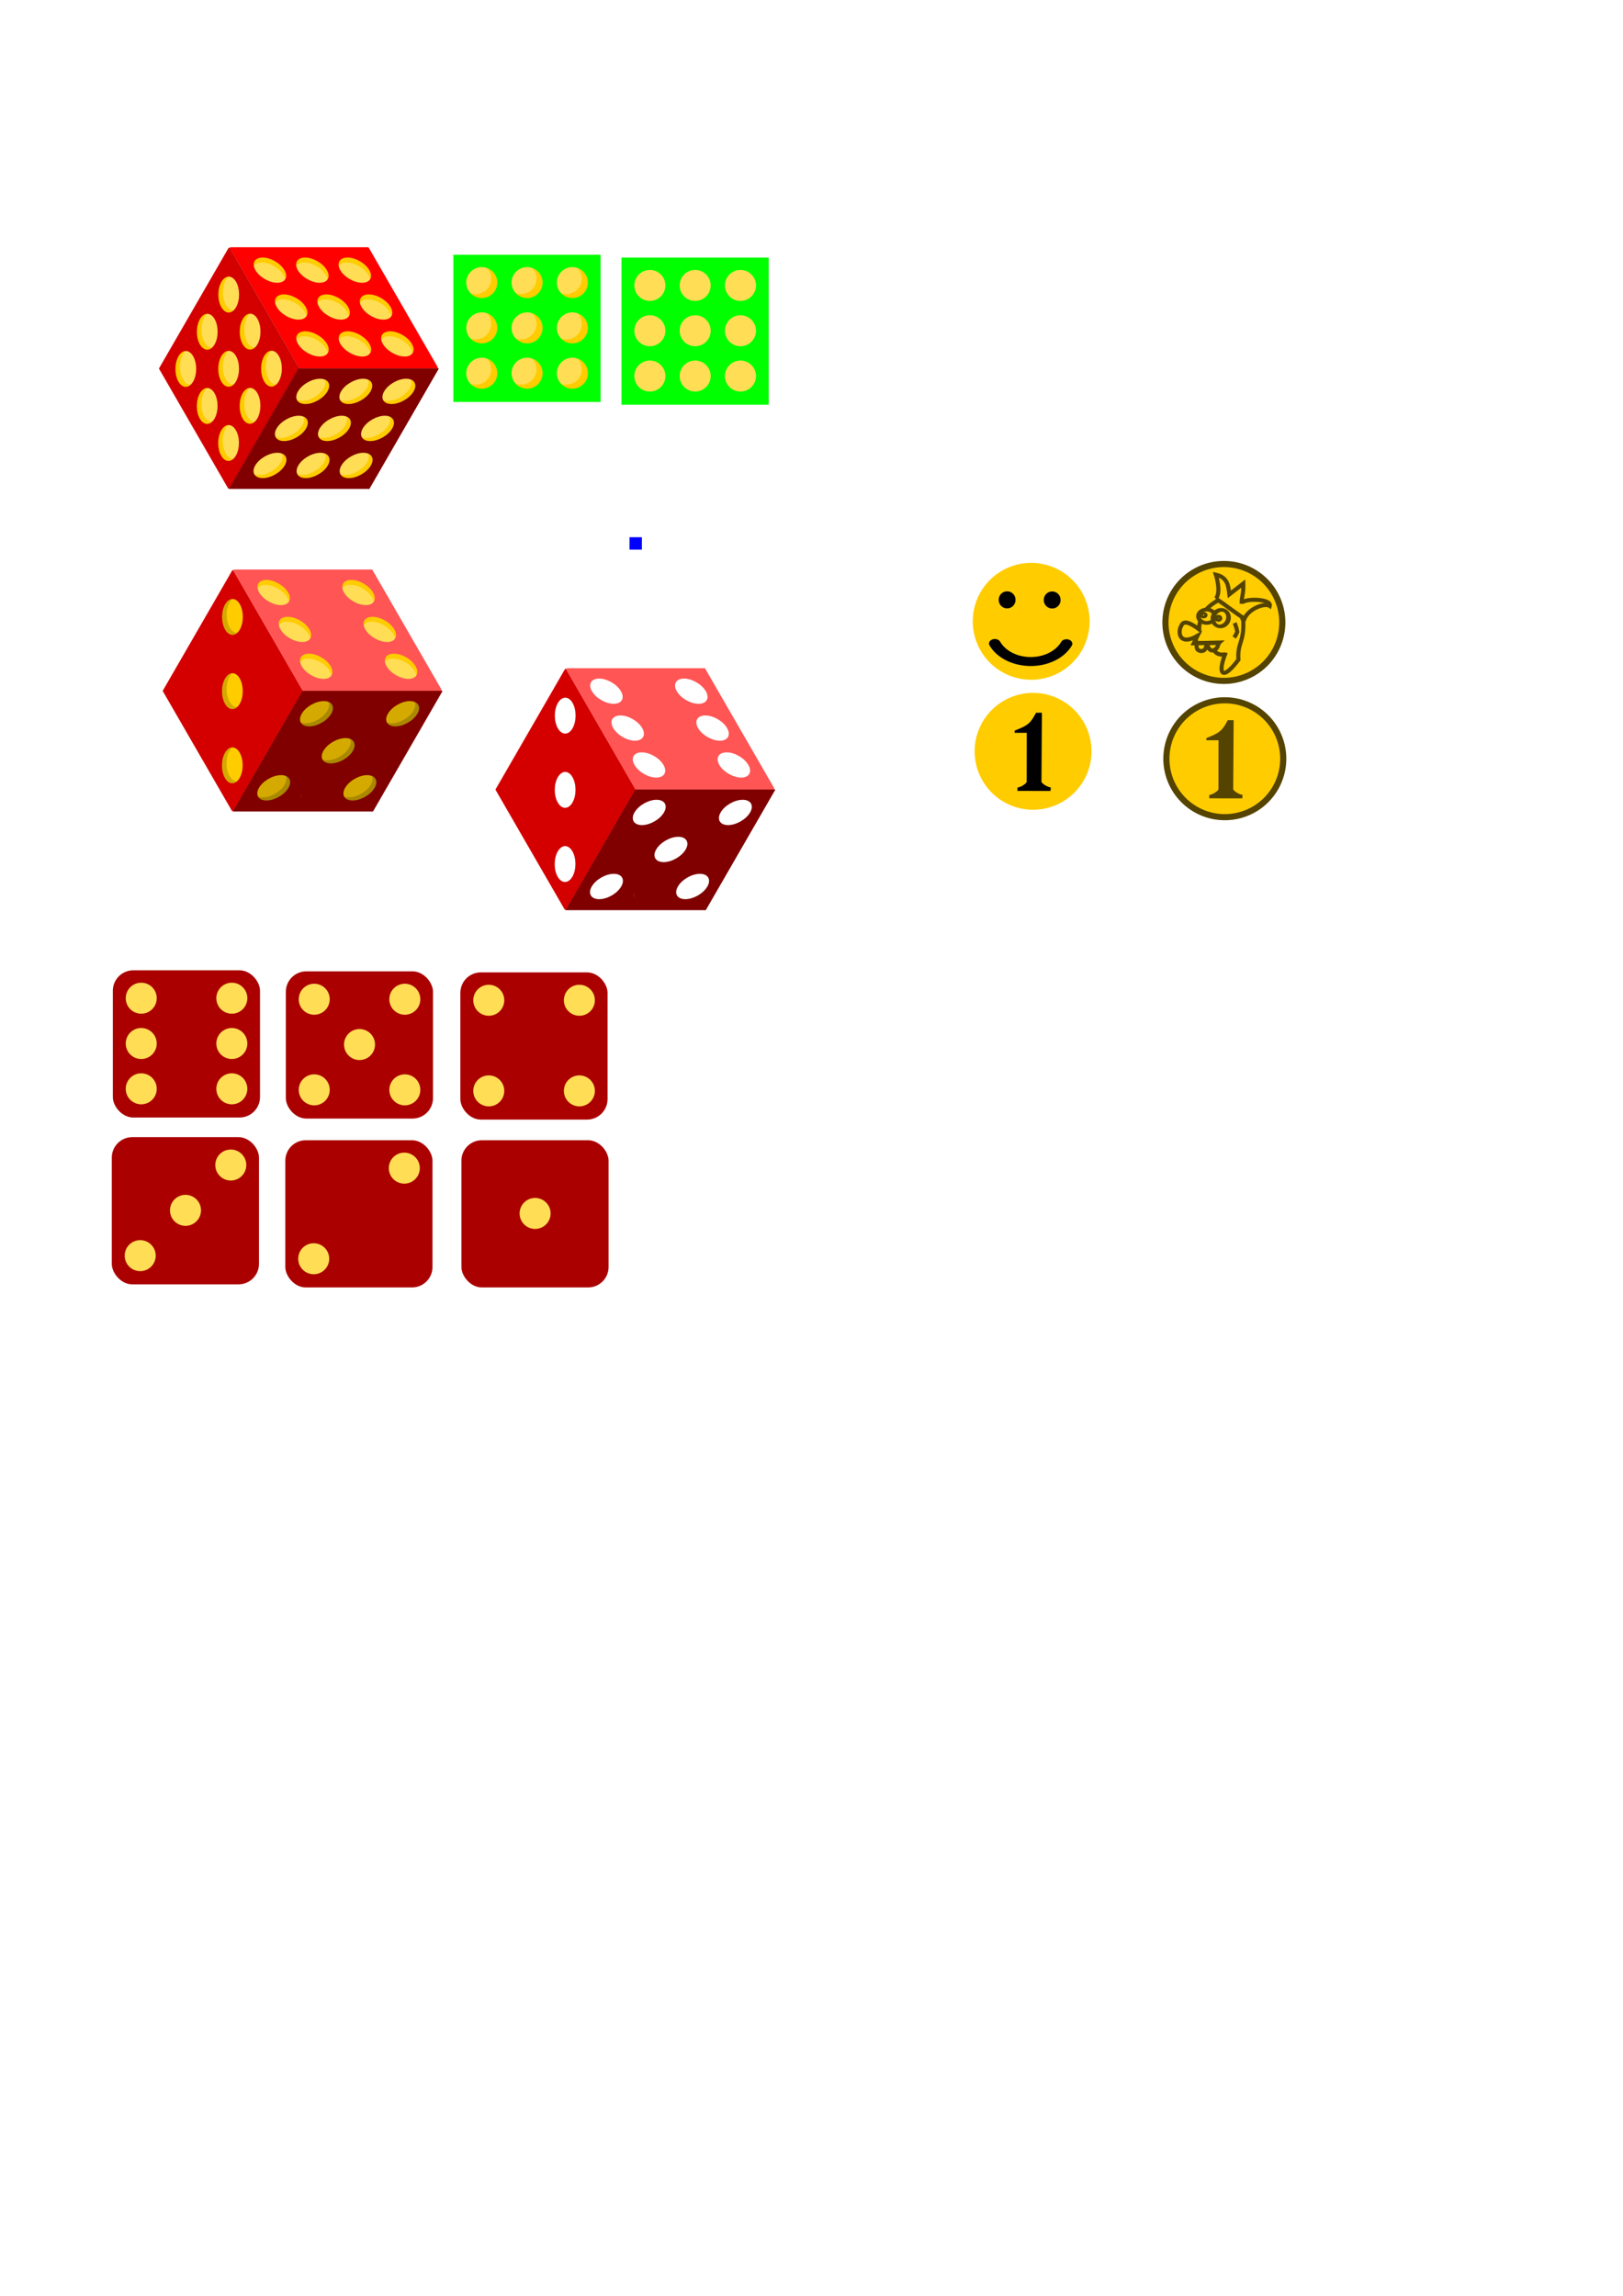 <?xml version="1.0" encoding="UTF-8" standalone="no"?>
<!-- Created with Inkscape (http://www.inkscape.org/) -->

<svg
   xmlns:dc="http://purl.org/dc/elements/1.1/"
   xmlns:cc="http://creativecommons.org/ns#"
   xmlns:rdf="http://www.w3.org/1999/02/22-rdf-syntax-ns#"
   xmlns:svg="http://www.w3.org/2000/svg"
   xmlns="http://www.w3.org/2000/svg"
   xmlns:sodipodi="http://sodipodi.sourceforge.net/DTD/sodipodi-0.dtd"
   xmlns:inkscape="http://www.inkscape.org/namespaces/inkscape"
   width="210mm"
   height="297mm"
   id="svg2"
   version="1.1"
   inkscape:version="0.48.4 r9939"
   sodipodi:docname="dice.svg"
   inkscape:export-filename="C:\Users\Hans\Desktop\dice-negative.png"
   inkscape:export-xdpi="480"
   inkscape:export-ydpi="480">
  <defs
     id="defs4">
    <inkscape:perspective
       sodipodi:type="inkscape:persp3d"
       inkscape:vp_x="192.93914 : 217.07441 : 1"
       inkscape:vp_y="0 : 1000 : 0"
       inkscape:vp_z="937.03362 : 217.07441 : 1"
       inkscape:persp3d-origin="564.98638 : 41.680711 : 1"
       id="perspective2985" />
  </defs>
  <sodipodi:namedview
     id="base"
     pagecolor="#ffffff"
     bordercolor="#666666"
     borderopacity="1.0"
     inkscape:pageopacity="0.0"
     inkscape:pageshadow="2"
     inkscape:zoom="1.979899"
     inkscape:cx="463.47095"
     inkscape:cy="789.59024"
     inkscape:document-units="px"
     inkscape:current-layer="g3975-4-5"
     showgrid="false"
     inkscape:window-width="1920"
     inkscape:window-height="1137"
     inkscape:window-x="-8"
     inkscape:window-y="-8"
     inkscape:window-maximized="1" />
  <g
     inkscape:label="Ebene 1"
     inkscape:groupmode="layer"
     id="layer1">
    <path
       style="fill:#aa0000;fill-opacity:1;stroke:none"
       d="M 112.125 121 L 78 180.094 L 112.125 239.188 L 146.25 180.094 L 112.125 121 z "
       id="path3003" />
    <path
       style="fill:#ff0000;fill-opacity:1;stroke:none"
       d="M 112.094 121 L 146.188 180.031 L 146.062 180.219 L 214.312 180.219 L 180.219 121.188 L 180.344 121 L 112.094 121 z "
       id="path3003-1-7" />
    <path
       style="fill:#800000;fill-opacity:1;stroke:none"
       d="M 146.219 179.969 L 112.094 239.062 L 180.281 239.062 L 180.375 239.25 L 214.5 180.156 L 146.312 180.156 L 146.219 179.969 z "
       id="path3003-1-7-0" />
    <rect
       style="fill:#0000ff;fill-opacity:1;stroke:none"
       id="rect3169"
       width="6.061"
       height="6.061"
       x="307.844"
       y="262.675" />
    <rect
       style="fill:#00ff00;fill-opacity:1;stroke:none"
       id="rect3091-8"
       width="71.973"
       height="71.973"
       x="303.93"
       y="125.926" />
    <path
       sodipodi:type="arc"
       style="fill:#ffdd55;fill-opacity:1;stroke:none"
       id="path3089-57"
       sodipodi:cx="246.9823"
       sodipodi:cy="166.4584"
       sodipodi:rx="7.5761442"
       sodipodi:ry="7.5761442"
       d="m 254.558,166.458 a 7.576,7.576 0 1 1 -15.152,0 7.576,7.576 0 1 1 15.152,0 z"
       transform="translate(70.837,17.409)" />
    <path
       sodipodi:type="arc"
       style="fill:#ffdd55;fill-opacity:1;stroke:none"
       id="path3089-4-6"
       sodipodi:cx="246.9823"
       sodipodi:cy="166.4584"
       sodipodi:rx="7.5761442"
       sodipodi:ry="7.5761442"
       d="m 254.558,166.458 a 7.576,7.576 0 1 1 -15.152,0 7.576,7.576 0 1 1 15.152,0 z"
       transform="translate(70.837,-26.895)" />
    <path
       sodipodi:type="arc"
       style="fill:#ffdd55;fill-opacity:1;stroke:none"
       id="path3089-8-1"
       sodipodi:cx="246.9823"
       sodipodi:cy="166.4584"
       sodipodi:rx="7.5761442"
       sodipodi:ry="7.5761442"
       d="m 254.558,166.458 a 7.576,7.576 0 1 1 -15.152,0 7.576,7.576 0 1 1 15.152,0 z"
       transform="translate(70.837,-4.743)" />
    <path
       sodipodi:type="arc"
       style="fill:#ffdd55;fill-opacity:1;stroke:none"
       id="path3089-82-8"
       sodipodi:cx="246.9823"
       sodipodi:cy="166.4584"
       sodipodi:rx="7.5761442"
       sodipodi:ry="7.5761442"
       d="m 254.558,166.458 a 7.576,7.576 0 1 1 -15.152,0 7.576,7.576 0 1 1 15.152,0 z"
       transform="translate(92.989,-26.895)" />
    <path
       sodipodi:type="arc"
       style="fill:#ffdd55;fill-opacity:1;stroke:none"
       id="path3089-45-9"
       sodipodi:cx="246.9823"
       sodipodi:cy="166.4584"
       sodipodi:rx="7.5761442"
       sodipodi:ry="7.5761442"
       d="m 254.558,166.458 a 7.576,7.576 0 1 1 -15.152,0 7.576,7.576 0 1 1 15.152,0 z"
       transform="translate(92.989,-4.743)" />
    <path
       sodipodi:type="arc"
       style="fill:#ffdd55;fill-opacity:1;stroke:none"
       id="path3089-5-2"
       sodipodi:cx="246.9823"
       sodipodi:cy="166.4584"
       sodipodi:rx="7.5761442"
       sodipodi:ry="7.5761442"
       d="m 254.558,166.458 a 7.576,7.576 0 1 1 -15.152,0 7.576,7.576 0 1 1 15.152,0 z"
       transform="translate(92.989,17.409)" />
    <path
       sodipodi:type="arc"
       style="fill:#ffdd55;fill-opacity:1;stroke:none"
       id="path3089-1-7"
       sodipodi:cx="246.9823"
       sodipodi:cy="166.4584"
       sodipodi:rx="7.5761442"
       sodipodi:ry="7.5761442"
       d="m 254.558,166.458 a 7.576,7.576 0 1 1 -15.152,0 7.576,7.576 0 1 1 15.152,0 z"
       transform="translate(115.142,-26.895)" />
    <path
       sodipodi:type="arc"
       style="fill:#ffdd55;fill-opacity:1;stroke:none"
       id="path3089-7-9"
       sodipodi:cx="246.9823"
       sodipodi:cy="166.4584"
       sodipodi:rx="7.5761442"
       sodipodi:ry="7.5761442"
       d="m 254.558,166.458 a 7.576,7.576 0 1 1 -15.152,0 7.576,7.576 0 1 1 15.152,0 z"
       transform="translate(115.142,-4.743)" />
    <path
       sodipodi:type="arc"
       style="fill:#ffdd55;fill-opacity:1;stroke:none"
       id="path3089-11-5"
       sodipodi:cx="246.9823"
       sodipodi:cy="166.4584"
       sodipodi:rx="7.5761442"
       sodipodi:ry="7.5761442"
       d="m 254.558,166.458 a 7.576,7.576 0 1 1 -15.152,0 7.576,7.576 0 1 1 15.152,0 z"
       transform="translate(115.142,17.409)" />
    <g
       id="g3327"
       transform="translate(0.253,-4.546)">
      <rect
         y="130.472"
         x="223.117"
         height="68.943"
         width="68.943"
         id="rect3091-8-4"
         style="fill:#ffcc00;fill-opacity:1;stroke:none" />
      <path
         transform="translate(-14.576,18.617)"
         d="m 254.558,166.458 c 0,4.184 -3.392,7.576 -7.576,7.576 -4.184,0 -7.576,-3.392 -7.576,-7.576 0,-4.184 3.392,-7.576 7.576,-7.576 4.184,0 7.576,3.392 7.576,7.576 z"
         sodipodi:ry="7.5761442"
         sodipodi:rx="7.5761442"
         sodipodi:cy="166.4584"
         sodipodi:cx="246.9823"
         id="path3089-57-3"
         style="fill:#ffdd55;fill-opacity:1;stroke:none"
         sodipodi:type="arc" />
      <path
         transform="translate(-14.576,-25.688)"
         d="m 254.558,166.458 c 0,4.184 -3.392,7.576 -7.576,7.576 -4.184,0 -7.576,-3.392 -7.576,-7.576 0,-4.184 3.392,-7.576 7.576,-7.576 4.184,0 7.576,3.392 7.576,7.576 z"
         sodipodi:ry="7.5761442"
         sodipodi:rx="7.5761442"
         sodipodi:cy="166.4584"
         sodipodi:cx="246.9823"
         id="path3089-4-6-1"
         style="fill:#ffdd55;fill-opacity:1;stroke:none"
         sodipodi:type="arc" />
      <path
         transform="translate(-14.576,-3.536)"
         d="m 254.558,166.458 c 0,4.184 -3.392,7.576 -7.576,7.576 -4.184,0 -7.576,-3.392 -7.576,-7.576 0,-4.184 3.392,-7.576 7.576,-7.576 4.184,0 7.576,3.392 7.576,7.576 z"
         sodipodi:ry="7.5761442"
         sodipodi:rx="7.5761442"
         sodipodi:cy="166.4584"
         sodipodi:cx="246.9823"
         id="path3089-8-1-2"
         style="fill:#ffdd55;fill-opacity:1;stroke:none"
         sodipodi:type="arc" />
      <path
         transform="translate(7.576,-25.688)"
         d="m 254.558,166.458 c 0,4.184 -3.392,7.576 -7.576,7.576 -4.184,0 -7.576,-3.392 -7.576,-7.576 0,-4.184 3.392,-7.576 7.576,-7.576 4.184,0 7.576,3.392 7.576,7.576 z"
         sodipodi:ry="7.5761442"
         sodipodi:rx="7.5761442"
         sodipodi:cy="166.4584"
         sodipodi:cx="246.9823"
         id="path3089-82-8-3"
         style="fill:#ffdd55;fill-opacity:1;stroke:none"
         sodipodi:type="arc" />
      <path
         transform="translate(7.576,-3.536)"
         d="m 254.558,166.458 c 0,4.184 -3.392,7.576 -7.576,7.576 -4.184,0 -7.576,-3.392 -7.576,-7.576 0,-4.184 3.392,-7.576 7.576,-7.576 4.184,0 7.576,3.392 7.576,7.576 z"
         sodipodi:ry="7.5761442"
         sodipodi:rx="7.5761442"
         sodipodi:cy="166.4584"
         sodipodi:cx="246.9823"
         id="path3089-45-9-3"
         style="fill:#ffdd55;fill-opacity:1;stroke:none"
         sodipodi:type="arc" />
      <path
         transform="translate(7.576,18.617)"
         d="m 254.558,166.458 c 0,4.184 -3.392,7.576 -7.576,7.576 -4.184,0 -7.576,-3.392 -7.576,-7.576 0,-4.184 3.392,-7.576 7.576,-7.576 4.184,0 7.576,3.392 7.576,7.576 z"
         sodipodi:ry="7.5761442"
         sodipodi:rx="7.5761442"
         sodipodi:cy="166.4584"
         sodipodi:cx="246.9823"
         id="path3089-5-2-4"
         style="fill:#ffdd55;fill-opacity:1;stroke:none"
         sodipodi:type="arc" />
      <path
         transform="translate(29.728,-25.688)"
         d="m 254.558,166.458 c 0,4.184 -3.392,7.576 -7.576,7.576 -4.184,0 -7.576,-3.392 -7.576,-7.576 0,-4.184 3.392,-7.576 7.576,-7.576 4.184,0 7.576,3.392 7.576,7.576 z"
         sodipodi:ry="7.5761442"
         sodipodi:rx="7.5761442"
         sodipodi:cy="166.4584"
         sodipodi:cx="246.9823"
         id="path3089-1-7-1"
         style="fill:#ffdd55;fill-opacity:1;stroke:none"
         sodipodi:type="arc" />
      <path
         transform="translate(29.728,-3.536)"
         d="m 254.558,166.458 c 0,4.184 -3.392,7.576 -7.576,7.576 -4.184,0 -7.576,-3.392 -7.576,-7.576 0,-4.184 3.392,-7.576 7.576,-7.576 4.184,0 7.576,3.392 7.576,7.576 z"
         sodipodi:ry="7.5761442"
         sodipodi:rx="7.5761442"
         sodipodi:cy="166.4584"
         sodipodi:cx="246.9823"
         id="path3089-7-9-1"
         style="fill:#ffdd55;fill-opacity:1;stroke:none"
         sodipodi:type="arc" />
      <path
         transform="translate(29.728,18.617)"
         d="m 254.558,166.458 c 0,4.184 -3.392,7.576 -7.576,7.576 -4.184,0 -7.576,-3.392 -7.576,-7.576 0,-4.184 3.392,-7.576 7.576,-7.576 4.184,0 7.576,3.392 7.576,7.576 z"
         sodipodi:ry="7.5761442"
         sodipodi:rx="7.5761442"
         sodipodi:cy="166.4584"
         sodipodi:cx="246.9823"
         id="path3089-11-5-3"
         style="fill:#ffdd55;fill-opacity:1;stroke:none"
         sodipodi:type="arc" />
      <path
         id="rect3091"
         d="m 221.469,129.094 0,71.969 71.969,0 0,-71.969 -71.969,0 z m 13.906,6.062 c 4.184,0 7.562,3.378 7.562,7.562 0,4.184 -3.378,7.562 -7.562,7.562 -4.184,0 -7.594,-3.378 -7.594,-7.562 0,-4.184 3.41,-7.562 7.594,-7.562 z m 22.156,0 c 4.184,0 7.562,3.378 7.562,7.562 0,4.184 -3.378,7.562 -7.562,7.562 -4.184,0 -7.594,-3.378 -7.594,-7.562 0,-4.184 3.41,-7.562 7.594,-7.562 z m 22.125,0 c 4.184,0 7.594,3.378 7.594,7.562 0,4.184 -3.41,7.562 -7.594,7.562 -4.184,0 -7.562,-3.378 -7.562,-7.562 0,-4.184 3.378,-7.562 7.562,-7.562 z m -44.281,22.125 c 4.184,0 7.562,3.41 7.562,7.594 0,4.184 -3.378,7.562 -7.562,7.562 -4.184,0 -7.594,-3.378 -7.594,-7.562 0,-4.184 3.41,-7.594 7.594,-7.594 z m 22.156,0 c 4.184,0 7.562,3.41 7.562,7.594 0,4.184 -3.378,7.562 -7.562,7.562 -4.184,0 -7.594,-3.378 -7.594,-7.562 0,-4.184 3.41,-7.594 7.594,-7.594 z m 22.125,0 c 4.184,0 7.594,3.41 7.594,7.594 0,4.184 -3.41,7.562 -7.594,7.562 -4.184,0 -7.562,-3.378 -7.562,-7.562 0,-4.184 3.378,-7.594 7.562,-7.594 z M 235.375,179.438 c 4.184,0 7.562,3.41 7.562,7.594 0,4.184 -3.378,7.562 -7.562,7.562 -4.184,0 -7.594,-3.378 -7.594,-7.562 0,-4.184 3.41,-7.594 7.594,-7.594 z m 22.156,0 c 4.184,0 7.562,3.41 7.562,7.594 0,4.184 -3.378,7.562 -7.562,7.562 -4.184,0 -7.594,-3.378 -7.594,-7.562 0,-4.184 3.41,-7.594 7.594,-7.594 z m 22.125,0 c 4.184,0 7.594,3.41 7.594,7.594 0,4.184 -3.41,7.562 -7.594,7.562 -4.184,0 -7.562,-3.378 -7.562,-7.562 0,-4.184 3.378,-7.594 7.562,-7.594 z"
         style="fill:#00ff00;fill-opacity:1;stroke:none"
         inkscape:connector-curvature="0" />
    </g>
    <rect
       style="fill:#ffcc00;fill-opacity:1;stroke:none"
       id="rect3091-8-4-7"
       width="65.556"
       height="65.082"
       x="251.78"
       y="209.406"
       transform="matrix(1,0,-0.5,0.866,0,0)" />
    <path
       sodipodi:type="arc"
       style="fill:#ffdd55;fill-opacity:1;stroke:none"
       id="path3089-57-3-4"
       sodipodi:cx="246.9823"
       sodipodi:cy="166.4584"
       sodipodi:rx="7.5761442"
       sodipodi:ry="7.5761442"
       d="m 254.558,166.458 a 7.576,7.576 0 1 1 -15.152,0 7.576,7.576 0 1 1 15.152,0 z"
       transform="matrix(0.951,0,-0.472,0.818,-26.143,89.906)" />
    <path
       sodipodi:type="arc"
       style="fill:#ffdd55;fill-opacity:1;stroke:none"
       id="path3089-4-6-1-2"
       sodipodi:cx="246.9823"
       sodipodi:cy="166.4584"
       sodipodi:rx="7.5761442"
       sodipodi:ry="7.5761442"
       d="m 254.558,166.458 a 7.576,7.576 0 1 1 -15.152,0 7.576,7.576 0 1 1 15.152,0 z"
       transform="matrix(0.951,0,-0.472,0.818,-5.231,53.685)" />
    <path
       sodipodi:type="arc"
       style="fill:#ffdd55;fill-opacity:1;stroke:none"
       id="path3089-8-1-2-7"
       sodipodi:cx="246.9823"
       sodipodi:cy="166.4584"
       sodipodi:rx="7.5761442"
       sodipodi:ry="7.5761442"
       d="m 254.558,166.458 a 7.576,7.576 0 1 1 -15.152,0 7.576,7.576 0 1 1 15.152,0 z"
       transform="matrix(0.951,0,-0.472,0.818,-15.687,71.795)" />
    <path
       sodipodi:type="arc"
       style="fill:#ffdd55;fill-opacity:1;stroke:none"
       id="path3089-82-8-3-7"
       sodipodi:cx="246.9823"
       sodipodi:cy="166.4584"
       sodipodi:rx="7.5761442"
       sodipodi:ry="7.5761442"
       d="m 254.558,166.458 a 7.576,7.576 0 1 1 -15.152,0 7.576,7.576 0 1 1 15.152,0 z"
       transform="matrix(0.951,0,-0.472,0.818,15.833,53.685)" />
    <path
       sodipodi:type="arc"
       style="fill:#ffdd55;fill-opacity:1;stroke:none"
       id="path3089-45-9-3-9"
       sodipodi:cx="246.9823"
       sodipodi:cy="166.4584"
       sodipodi:rx="7.5761442"
       sodipodi:ry="7.5761442"
       d="m 254.558,166.458 a 7.576,7.576 0 1 1 -15.152,0 7.576,7.576 0 1 1 15.152,0 z"
       transform="matrix(0.951,0,-0.472,0.818,5.377,71.795)" />
    <path
       sodipodi:type="arc"
       style="fill:#ffdd55;fill-opacity:1;stroke:none"
       id="path3089-5-2-4-3"
       sodipodi:cx="246.9823"
       sodipodi:cy="166.4584"
       sodipodi:rx="7.5761442"
       sodipodi:ry="7.5761442"
       d="m 254.558,166.458 a 7.576,7.576 0 1 1 -15.152,0 7.576,7.576 0 1 1 15.152,0 z"
       transform="matrix(0.951,0,-0.472,0.818,-5.079,89.906)" />
    <path
       sodipodi:type="arc"
       style="fill:#ffdd55;fill-opacity:1;stroke:none"
       id="path3089-1-7-1-1"
       sodipodi:cx="246.9823"
       sodipodi:cy="166.4584"
       sodipodi:rx="7.5761442"
       sodipodi:ry="7.5761442"
       d="m 254.558,166.458 a 7.576,7.576 0 1 1 -15.152,0 7.576,7.576 0 1 1 15.152,0 z"
       transform="matrix(0.951,0,-0.472,0.818,36.897,53.685)" />
    <path
       sodipodi:type="arc"
       style="fill:#ffdd55;fill-opacity:1;stroke:none"
       id="path3089-7-9-1-9"
       sodipodi:cx="246.9823"
       sodipodi:cy="166.4584"
       sodipodi:rx="7.5761442"
       sodipodi:ry="7.5761442"
       d="m 254.558,166.458 a 7.576,7.576 0 1 1 -15.152,0 7.576,7.576 0 1 1 15.152,0 z"
       transform="matrix(0.951,0,-0.472,0.818,26.441,71.795)" />
    <path
       sodipodi:type="arc"
       style="fill:#ffdd55;fill-opacity:1;stroke:none"
       id="path3089-11-5-3-8"
       sodipodi:cx="246.9823"
       sodipodi:cy="166.4584"
       sodipodi:rx="7.5761442"
       sodipodi:ry="7.5761442"
       d="m 254.558,166.458 a 7.576,7.576 0 1 1 -15.152,0 7.576,7.576 0 1 1 15.152,0 z"
       transform="matrix(0.951,0,-0.472,0.818,15.985,89.906)" />
    <path
       style="fill:#800000;fill-opacity:1;stroke:none"
       d="m 146.16,180.224 -33.969,58.837 68.433,0 33.969,-58.837 -68.433,0 z m 10.362,4.956 c 3.979,0 5.596,2.762 3.621,6.183 -1.975,3.421 -6.782,6.183 -10.761,6.183 -3.979,0 -5.626,-2.762 -3.651,-6.183 1.975,-3.421 6.812,-6.183 10.79,-6.183 z m 21.068,0 c 3.979,0 5.596,2.762 3.621,6.183 -1.975,3.421 -6.782,6.183 -10.761,6.183 -3.979,0 -5.626,-2.762 -3.651,-6.183 1.975,-3.421 6.812,-6.183 10.79,-6.183 z m 21.038,0 c 3.979,0 5.626,2.762 3.651,6.183 -1.975,3.421 -6.812,6.183 -10.79,6.183 -3.979,0 -5.596,-2.762 -3.621,-6.183 1.975,-3.421 6.782,-6.183 10.761,-6.183 z m -52.549,18.088 c 3.979,0 5.582,2.787 3.607,6.208 -1.975,3.421 -6.782,6.183 -10.761,6.183 -3.979,0 -5.626,-2.762 -3.651,-6.183 1.975,-3.421 6.826,-6.208 10.805,-6.208 z m 21.068,0 c 3.979,0 5.582,2.787 3.607,6.208 -1.975,3.421 -6.782,6.183 -10.761,6.183 -3.979,0 -5.626,-2.762 -3.651,-6.183 1.975,-3.421 6.826,-6.208 10.805,-6.208 z m 21.038,0 c 3.979,0 5.611,2.787 3.636,6.208 -1.975,3.421 -6.812,6.183 -10.79,6.183 -3.979,0 -5.596,-2.762 -3.621,-6.183 1.975,-3.421 6.797,-6.208 10.775,-6.208 z M 135.621,221.382 c 3.979,0 5.582,2.787 3.607,6.208 -1.975,3.421 -6.782,6.183 -10.761,6.183 -3.979,0 -5.626,-2.762 -3.651,-6.183 1.975,-3.421 6.826,-6.208 10.805,-6.208 z m 21.068,0 c 3.979,0 5.582,2.787 3.607,6.208 -1.975,3.421 -6.782,6.183 -10.761,6.183 -3.979,0 -5.626,-2.762 -3.651,-6.183 1.975,-3.421 6.826,-6.208 10.805,-6.208 z m 21.038,0 c 3.979,0 5.611,2.787 3.636,6.208 -1.975,3.421 -6.812,6.183 -10.79,6.183 -3.979,0 -5.596,-2.762 -3.621,-6.183 1.975,-3.421 6.797,-6.208 10.775,-6.208 z"
       id="rect3091-6"
       inkscape:connector-curvature="0" />
    <rect
       style="fill:#ffcc00;fill-opacity:1;stroke:none"
       id="rect3091-8-4-0"
       width="64.803"
       height="64.588"
       x="-205.675"
       y="44.271"
       transform="matrix(-0.5,-0.866,1,0,0,0)" />
    <path
       sodipodi:type="arc"
       style="fill:#ffdd55;fill-opacity:1;stroke:none"
       id="path3089-57-3-2"
       sodipodi:cx="246.9823"
       sodipodi:cy="166.4584"
       sodipodi:rx="7.5761442"
       sodipodi:ry="7.5761442"
       d="m 254.558,166.458 a 7.576,7.576 0 1 1 -15.152,0 7.576,7.576 0 1 1 15.152,0 z"
       transform="matrix(-0.47,-0.814,0.937,0,154.029,371.608)" />
    <path
       sodipodi:type="arc"
       style="fill:#ffdd55;fill-opacity:1;stroke:none"
       id="path3089-4-6-1-8"
       sodipodi:cx="246.9823"
       sodipodi:cy="166.4584"
       sodipodi:rx="7.5761442"
       sodipodi:ry="7.5761442"
       d="m 254.558,166.458 a 7.576,7.576 0 1 1 -15.152,0 7.576,7.576 0 1 1 15.152,0 z"
       transform="matrix(-0.47,-0.814,0.937,0,112.523,371.608)" />
    <path
       sodipodi:type="arc"
       style="fill:#ffdd55;fill-opacity:1;stroke:none"
       id="path3089-8-1-2-6"
       sodipodi:cx="246.9823"
       sodipodi:cy="166.4584"
       sodipodi:rx="7.5761442"
       sodipodi:ry="7.5761442"
       d="m 254.558,166.458 a 7.576,7.576 0 1 1 -15.152,0 7.576,7.576 0 1 1 15.152,0 z"
       transform="matrix(-0.47,-0.814,0.937,0,133.276,371.608)" />
    <path
       sodipodi:type="arc"
       style="fill:#ffdd55;fill-opacity:1;stroke:none"
       id="path3089-82-8-3-0"
       sodipodi:cx="246.9823"
       sodipodi:cy="166.4584"
       sodipodi:rx="7.5761442"
       sodipodi:ry="7.5761442"
       d="m 254.558,166.458 a 7.576,7.576 0 1 1 -15.152,0 7.576,7.576 0 1 1 15.152,0 z"
       transform="matrix(-0.47,-0.814,0.937,0,102.112,353.575)" />
    <path
       sodipodi:type="arc"
       style="fill:#ffdd55;fill-opacity:1;stroke:none"
       id="path3089-45-9-3-2"
       sodipodi:cx="246.9823"
       sodipodi:cy="166.4584"
       sodipodi:rx="7.5761442"
       sodipodi:ry="7.5761442"
       d="m 254.558,166.458 a 7.576,7.576 0 1 1 -15.152,0 7.576,7.576 0 1 1 15.152,0 z"
       transform="matrix(-0.47,-0.814,0.937,0,122.865,353.575)" />
    <path
       sodipodi:type="arc"
       style="fill:#ffdd55;fill-opacity:1;stroke:none"
       id="path3089-5-2-4-4"
       sodipodi:cx="246.9823"
       sodipodi:cy="166.4584"
       sodipodi:rx="7.5761442"
       sodipodi:ry="7.5761442"
       d="m 254.558,166.458 a 7.576,7.576 0 1 1 -15.152,0 7.576,7.576 0 1 1 15.152,0 z"
       transform="matrix(-0.47,-0.814,0.937,0,143.618,353.575)" />
    <path
       sodipodi:type="arc"
       style="fill:#ffdd55;fill-opacity:1;stroke:none"
       id="path3089-1-7-1-8"
       sodipodi:cx="246.9823"
       sodipodi:cy="166.4584"
       sodipodi:rx="7.5761442"
       sodipodi:ry="7.5761442"
       d="m 254.558,166.458 a 7.576,7.576 0 1 1 -15.152,0 7.576,7.576 0 1 1 15.152,0 z"
       transform="matrix(-0.47,-0.814,0.937,0,91.701,335.543)" />
    <path
       sodipodi:type="arc"
       style="fill:#ffdd55;fill-opacity:1;stroke:none"
       id="path3089-7-9-1-6"
       sodipodi:cx="246.9823"
       sodipodi:cy="166.4584"
       sodipodi:rx="7.5761442"
       sodipodi:ry="7.5761442"
       d="m 254.558,166.458 a 7.576,7.576 0 1 1 -15.152,0 7.576,7.576 0 1 1 15.152,0 z"
       transform="matrix(-0.47,-0.814,0.937,0,112.454,335.543)" />
    <path
       sodipodi:type="arc"
       style="fill:#ffdd55;fill-opacity:1;stroke:none"
       id="path3089-11-5-3-5"
       sodipodi:cx="246.9823"
       sodipodi:cy="166.4584"
       sodipodi:rx="7.5761442"
       sodipodi:ry="7.5761442"
       d="m 254.558,166.458 a 7.576,7.576 0 1 1 -15.152,0 7.576,7.576 0 1 1 15.152,0 z"
       transform="matrix(-0.47,-0.814,0.937,0,133.207,335.543)" />
    <path
       inkscape:connector-curvature="0"
       style="fill:#ff0000;fill-opacity:1;stroke:none"
       d="m 146.592,179.462 67.423,0 -33.824,-58.584 -67.423,0 33.824,58.584 z m -0.856,-11.32 c -1.966,-3.406 -0.389,-6.156 3.531,-6.156 3.92,0 8.673,2.75 10.639,6.156 1.966,3.406 0.404,6.181 -3.516,6.181 -3.92,0 -8.687,-2.775 -10.654,-6.181 z m -10.413,-18.036 c -1.966,-3.406 -0.389,-6.156 3.531,-6.156 3.92,0 8.673,2.75 10.639,6.156 1.966,3.406 0.404,6.181 -3.516,6.181 -3.92,0 -8.687,-2.775 -10.654,-6.181 z m -10.398,-18.01 c -1.966,-3.406 -0.404,-6.181 3.516,-6.181 3.92,0 8.687,2.775 10.654,6.181 1.966,3.406 0.389,6.156 -3.531,6.156 -3.92,0 -8.673,-2.75 -10.639,-6.156 z m 41.539,36.046 c -1.966,-3.406 -0.36,-6.156 3.56,-6.156 3.92,0 8.673,2.75 10.639,6.156 1.966,3.406 0.404,6.181 -3.516,6.181 -3.92,0 -8.717,-2.775 -10.683,-6.181 z m -10.413,-18.036 c -1.966,-3.406 -0.36,-6.156 3.56,-6.156 3.92,0 8.673,2.75 10.639,6.156 1.966,3.406 0.404,6.181 -3.516,6.181 -3.92,0 -8.717,-2.775 -10.683,-6.181 z m -10.398,-18.01 c -1.966,-3.406 -0.375,-6.181 3.545,-6.181 3.92,0 8.687,2.775 10.654,6.181 1.966,3.406 0.389,6.156 -3.531,6.156 -3.92,0 -8.702,-2.75 -10.668,-6.156 z m 41.568,36.046 c -1.966,-3.406 -0.36,-6.156 3.56,-6.156 3.92,0 8.673,2.75 10.639,6.156 1.966,3.406 0.404,6.181 -3.516,6.181 -3.92,0 -8.717,-2.775 -10.683,-6.181 z m -10.413,-18.036 c -1.966,-3.406 -0.36,-6.156 3.56,-6.156 3.92,0 8.673,2.75 10.639,6.156 1.966,3.406 0.404,6.181 -3.516,6.181 -3.92,0 -8.717,-2.775 -10.683,-6.181 z m -10.398,-18.01 c -1.966,-3.406 -0.375,-6.181 3.545,-6.181 3.92,0 8.687,2.775 10.654,6.181 1.966,3.406 0.389,6.156 -3.531,6.156 -3.92,0 -8.702,-2.75 -10.668,-6.156 z"
       id="rect3091-0" />
    <rect
       style="fill:#ffcc00;fill-opacity:1;stroke:none"
       id="rect3091-8-4-00"
       width="65.314"
       height="65.082"
       x="-40.298"
       y="-248.395"
       transform="matrix(-0.5,0.866,-0.5,-0.866,0,0)" />
    <path
       sodipodi:type="arc"
       style="fill:#ffdd55;fill-opacity:1;stroke:none"
       id="path3089-57-3-6"
       sodipodi:cx="246.9823"
       sodipodi:cy="166.4584"
       sodipodi:rx="7.5761442"
       sodipodi:ry="7.5761442"
       d="m 254.558,166.458 a 7.576,7.576 0 1 1 -15.152,0 7.576,7.576 0 1 1 15.152,0 z"
       transform="matrix(-0.474,0.82,-0.472,-0.818,309.734,76.648)" />
    <path
       sodipodi:type="arc"
       style="fill:#ffdd55;fill-opacity:1;stroke:none"
       id="path3089-4-6-1-1"
       sodipodi:cx="246.9823"
       sodipodi:cy="166.4584"
       sodipodi:rx="7.5761442"
       sodipodi:ry="7.5761442"
       d="m 254.558,166.458 a 7.576,7.576 0 1 1 -15.152,0 7.576,7.576 0 1 1 15.152,0 z"
       transform="matrix(-0.474,0.82,-0.472,-0.818,330.646,112.868)" />
    <path
       sodipodi:type="arc"
       style="fill:#ffdd55;fill-opacity:1;stroke:none"
       id="path3089-8-1-2-3"
       sodipodi:cx="246.9823"
       sodipodi:cy="166.4584"
       sodipodi:rx="7.5761442"
       sodipodi:ry="7.5761442"
       d="m 254.558,166.458 a 7.576,7.576 0 1 1 -15.152,0 7.576,7.576 0 1 1 15.152,0 z"
       transform="matrix(-0.474,0.82,-0.472,-0.818,320.19,94.758)" />
    <path
       sodipodi:type="arc"
       style="fill:#ffdd55;fill-opacity:1;stroke:none"
       id="path3089-82-8-3-8"
       sodipodi:cx="246.9823"
       sodipodi:cy="166.4584"
       sodipodi:rx="7.5761442"
       sodipodi:ry="7.5761442"
       d="m 254.558,166.458 a 7.576,7.576 0 1 1 -15.152,0 7.576,7.576 0 1 1 15.152,0 z"
       transform="matrix(-0.474,0.82,-0.472,-0.818,320.152,131.043)" />
    <path
       sodipodi:type="arc"
       style="fill:#ffdd55;fill-opacity:1;stroke:none"
       id="path3089-45-9-3-93"
       sodipodi:cx="246.9823"
       sodipodi:cy="166.4584"
       sodipodi:rx="7.5761442"
       sodipodi:ry="7.5761442"
       d="m 254.558,166.458 a 7.576,7.576 0 1 1 -15.152,0 7.576,7.576 0 1 1 15.152,0 z"
       transform="matrix(-0.474,0.82,-0.472,-0.818,309.697,112.933)" />
    <path
       sodipodi:type="arc"
       style="fill:#ffdd55;fill-opacity:1;stroke:none"
       id="path3089-5-2-4-44"
       sodipodi:cx="246.9823"
       sodipodi:cy="166.4584"
       sodipodi:rx="7.5761442"
       sodipodi:ry="7.5761442"
       d="m 254.558,166.458 a 7.576,7.576 0 1 1 -15.152,0 7.576,7.576 0 1 1 15.152,0 z"
       transform="matrix(-0.474,0.82,-0.472,-0.818,299.241,94.823)" />
    <path
       sodipodi:type="arc"
       style="fill:#ffdd55;fill-opacity:1;stroke:none"
       id="path3089-1-7-1-6"
       sodipodi:cx="246.9823"
       sodipodi:cy="166.4584"
       sodipodi:rx="7.5761442"
       sodipodi:ry="7.5761442"
       d="m 254.558,166.458 a 7.576,7.576 0 1 1 -15.152,0 7.576,7.576 0 1 1 15.152,0 z"
       transform="matrix(-0.474,0.82,-0.472,-0.818,309.659,149.218)" />
    <path
       sodipodi:type="arc"
       style="fill:#ffdd55;fill-opacity:1;stroke:none"
       id="path3089-7-9-1-0"
       sodipodi:cx="246.9823"
       sodipodi:cy="166.4584"
       sodipodi:rx="7.5761442"
       sodipodi:ry="7.5761442"
       d="m 254.558,166.458 a 7.576,7.576 0 1 1 -15.152,0 7.576,7.576 0 1 1 15.152,0 z"
       transform="matrix(-0.474,0.82,-0.472,-0.818,299.203,131.108)" />
    <path
       sodipodi:type="arc"
       style="fill:#ffdd55;fill-opacity:1;stroke:none"
       id="path3089-11-5-3-6"
       sodipodi:cx="246.9823"
       sodipodi:cy="166.4584"
       sodipodi:rx="7.5761442"
       sodipodi:ry="7.5761442"
       d="m 254.558,166.458 a 7.576,7.576 0 1 1 -15.152,0 7.576,7.576 0 1 1 15.152,0 z"
       transform="matrix(-0.474,0.82,-0.472,-0.818,288.747,112.997)" />
    <path
       inkscape:connector-curvature="0"
       style="fill:#d40000;fill-opacity:1;stroke:none"
       d="m 145.778,179.991 -33.969,-58.837 -34.09,59.046 33.969,58.837 34.09,-59.046 z m -9.449,6.453 c -1.982,3.433 -5.177,3.443 -7.152,0.022 -1.975,-3.421 -1.969,-8.954 0.013,-12.387 1.982,-3.433 5.192,-3.468 7.167,-0.048 1.975,3.421 1.954,8.98 -0.028,12.413 z m -10.495,18.178 c -1.982,3.433 -5.177,3.443 -7.152,0.022 -1.975,-3.421 -1.969,-8.954 0.013,-12.387 1.982,-3.433 5.192,-3.468 7.167,-0.048 1.975,3.421 1.954,8.98 -0.028,12.413 z m -10.48,18.152 c -1.982,3.433 -5.192,3.468 -7.167,0.048 -1.975,-3.421 -1.954,-8.98 0.028,-12.413 1.982,-3.433 5.177,-3.443 7.152,-0.022 1.975,3.421 1.969,8.954 -0.013,12.387 z m 10.532,-54.418 c -1.982,3.433 -5.192,3.417 -7.166,-0.004 -1.975,-3.421 -1.969,-8.954 0.013,-12.387 1.982,-3.433 5.192,-3.468 7.167,-0.048 1.975,3.421 1.969,9.005 -0.013,12.438 z m -10.495,18.178 c -1.982,3.433 -5.192,3.417 -7.166,-0.004 -1.975,-3.421 -1.969,-8.954 0.013,-12.387 1.982,-3.433 5.192,-3.468 7.167,-0.048 1.975,3.421 1.969,9.005 -0.013,12.438 z m -10.48,18.152 c -1.982,3.433 -5.206,3.443 -7.181,0.022 -1.975,-3.421 -1.954,-8.98 0.028,-12.413 1.982,-3.433 5.177,-3.443 7.152,-0.022 1.975,3.421 1.984,8.98 0.002,12.413 z m 10.517,-54.444 c -1.982,3.433 -5.192,3.417 -7.166,-0.004 -1.975,-3.421 -1.969,-8.954 0.013,-12.387 1.982,-3.433 5.192,-3.468 7.167,-0.048 1.975,3.421 1.969,9.005 -0.013,12.438 z m -10.495,18.178 c -1.982,3.433 -5.192,3.417 -7.166,-0.004 -1.975,-3.421 -1.969,-8.954 0.013,-12.387 1.982,-3.433 5.192,-3.468 7.167,-0.048 1.975,3.421 1.969,9.005 -0.013,12.438 z m -10.48,18.152 c -1.982,3.433 -5.206,3.443 -7.181,0.022 -1.975,-3.421 -1.954,-8.98 0.028,-12.413 1.982,-3.433 5.177,-3.443 7.152,-0.022 1.975,3.421 1.984,8.98 0.002,12.413 z"
       id="rect3091-61" />
    <path
       inkscape:connector-curvature="0"
       style="fill:#d40000;fill-opacity:1;stroke:none"
       d="m 113.956,278.615 -34.125,59.094 34.125,59.094 34.125,-59.094 -34.125,-59.094 z"
       id="path3003-8" />
    <path
       inkscape:connector-curvature="0"
       style="fill:#ff5555;fill-opacity:1;stroke:none"
       d="m 113.925,278.615 34.094,59.031 -0.125,0.188 68.25,0 -34.094,-59.031 0.125,-0.188 -68.25,0 z"
       id="path3003-1-7-4" />
    <path
       inkscape:connector-curvature="0"
       style="fill:#800000;fill-opacity:1;stroke:none"
       d="m 148.05,337.584 -34.125,59.094 68.188,0 0.094,0.188 34.125,-59.094 -68.188,0 -0.094,-0.188 z"
       id="path3003-1-7-0-9" />
    <rect
       style="fill:#aa8800;fill-opacity:1;stroke:none"
       id="rect3091-8-4-7-6"
       width="65.556"
       height="65.082"
       x="344.611"
       y="391.404"
       transform="matrix(1,0,-0.5,0.866,0,0)" />
    <path
       sodipodi:type="arc"
       style="fill:#d4aa00;fill-opacity:1;stroke:none"
       id="path3089-57-3-4-3"
       sodipodi:cx="246.9823"
       sodipodi:cy="166.4584"
       sodipodi:rx="7.5761442"
       sodipodi:ry="7.5761442"
       d="m 254.558,166.458 a 7.576,7.576 0 1 1 -15.152,0 7.576,7.576 0 1 1 15.152,0 z"
       transform="matrix(0.951,0,-0.472,0.818,-24.312,247.521)" />
    <path
       sodipodi:type="arc"
       style="fill:#d4aa00;fill-opacity:1;stroke:none"
       id="path3089-4-6-1-2-7"
       sodipodi:cx="246.9823"
       sodipodi:cy="166.4584"
       sodipodi:rx="7.5761442"
       sodipodi:ry="7.5761442"
       d="m 254.558,166.458 a 7.576,7.576 0 1 1 -15.152,0 7.576,7.576 0 1 1 15.152,0 z"
       transform="matrix(0.951,0,-0.472,0.818,-3.4,211.301)" />
    <path
       sodipodi:type="arc"
       style="fill:#ffdd55;fill-opacity:1;stroke:none"
       id="path3089-8-1-2-7-8"
       sodipodi:cx="246.9823"
       sodipodi:cy="166.4584"
       sodipodi:rx="7.5761442"
       sodipodi:ry="7.5761442"
       d="m 254.558,166.458 a 7.576,7.576 0 1 1 -15.152,0 7.576,7.576 0 1 1 15.152,0 z"
       transform="matrix(0.951,0,-0.472,0.818,-13.856,229.411)" />
    <path
       sodipodi:type="arc"
       style="fill:#ffdd55;fill-opacity:1;stroke:none"
       id="path3089-82-8-3-7-8"
       sodipodi:cx="246.9823"
       sodipodi:cy="166.4584"
       sodipodi:rx="7.5761442"
       sodipodi:ry="7.5761442"
       d="m 254.558,166.458 a 7.576,7.576 0 1 1 -15.152,0 7.576,7.576 0 1 1 15.152,0 z"
       transform="matrix(0.951,0,-0.472,0.818,17.664,211.301)" />
    <path
       sodipodi:type="arc"
       style="fill:#d4aa00;fill-opacity:1;stroke:none"
       id="path3089-45-9-3-9-2"
       sodipodi:cx="246.9823"
       sodipodi:cy="166.4584"
       sodipodi:rx="7.5761442"
       sodipodi:ry="7.5761442"
       d="m 254.558,166.458 a 7.576,7.576 0 1 1 -15.152,0 7.576,7.576 0 1 1 15.152,0 z"
       transform="matrix(0.951,0,-0.472,0.818,7.208,229.411)" />
    <path
       sodipodi:type="arc"
       style="fill:#ffdd55;fill-opacity:1;stroke:none"
       id="path3089-5-2-4-3-9"
       sodipodi:cx="246.9823"
       sodipodi:cy="166.4584"
       sodipodi:rx="7.5761442"
       sodipodi:ry="7.5761442"
       d="m 254.558,166.458 a 7.576,7.576 0 1 1 -15.152,0 7.576,7.576 0 1 1 15.152,0 z"
       transform="matrix(0.951,0,-0.472,0.818,-3.248,247.521)" />
    <path
       sodipodi:type="arc"
       style="fill:#d4aa00;fill-opacity:1;stroke:none"
       id="path3089-1-7-1-1-1"
       sodipodi:cx="246.9823"
       sodipodi:cy="166.4584"
       sodipodi:rx="7.5761442"
       sodipodi:ry="7.5761442"
       d="m 254.558,166.458 a 7.576,7.576 0 1 1 -15.152,0 7.576,7.576 0 1 1 15.152,0 z"
       transform="matrix(0.951,0,-0.472,0.818,38.728,211.301)" />
    <path
       sodipodi:type="arc"
       style="fill:#ffdd55;fill-opacity:1;stroke:none"
       id="path3089-7-9-1-9-3"
       sodipodi:cx="246.9823"
       sodipodi:cy="166.4584"
       sodipodi:rx="7.5761442"
       sodipodi:ry="7.5761442"
       d="m 254.558,166.458 a 7.576,7.576 0 1 1 -15.152,0 7.576,7.576 0 1 1 15.152,0 z"
       transform="matrix(0.951,0,-0.472,0.818,28.272,229.411)" />
    <path
       sodipodi:type="arc"
       style="fill:#d4aa00;fill-opacity:1;stroke:none"
       id="path3089-11-5-3-8-5"
       sodipodi:cx="246.9823"
       sodipodi:cy="166.4584"
       sodipodi:rx="7.5761442"
       sodipodi:ry="7.5761442"
       d="m 254.558,166.458 a 7.576,7.576 0 1 1 -15.152,0 7.576,7.576 0 1 1 15.152,0 z"
       transform="matrix(0.951,0,-0.472,0.818,17.816,247.521)" />
    <path
       style="fill:#800000;fill-opacity:1;stroke:none"
       d="m 147.992,337.84 -33.969,58.837 68.433,0 33.969,-58.837 -68.433,0 z m 10.362,4.956 c 3.979,0 5.596,2.762 3.621,6.183 -1.975,3.421 -6.782,6.183 -10.761,6.183 -3.979,0 -5.626,-2.762 -3.651,-6.183 1.975,-3.421 6.812,-6.183 10.79,-6.183 z m 21.068,0 c 3.979,0 5.596,2.762 3.621,6.183 -1.975,3.421 -6.782,6.183 -10.761,6.183 -3.979,0 -5.626,-2.762 -3.651,-6.183 1.975,-3.421 6.812,-6.183 10.79,-6.183 z m 21.038,0 c 3.979,0 5.626,2.762 3.651,6.183 -1.975,3.421 -6.812,6.183 -10.79,6.183 -3.979,0 -5.596,-2.762 -3.621,-6.183 1.975,-3.421 6.782,-6.183 10.761,-6.183 z m -52.549,18.088 c 3.979,0 5.582,2.787 3.607,6.208 -1.975,3.421 -6.782,6.183 -10.761,6.183 -3.979,0 -5.626,-2.762 -3.651,-6.183 1.975,-3.421 6.826,-6.208 10.805,-6.208 z m 21.068,0 c 3.979,0 5.582,2.787 3.607,6.208 -1.975,3.421 -6.782,6.183 -10.761,6.183 -3.979,0 -5.626,-2.762 -3.651,-6.183 1.975,-3.421 6.826,-6.208 10.805,-6.208 z m 21.038,0 c 3.979,0 5.611,2.787 3.636,6.208 -1.975,3.421 -6.812,6.183 -10.79,6.183 -3.979,0 -5.596,-2.762 -3.621,-6.183 1.975,-3.421 6.797,-6.208 10.775,-6.208 z m -52.564,18.113 c 3.979,0 5.582,2.787 3.607,6.208 -1.975,3.421 -6.782,6.183 -10.761,6.183 -3.979,0 -5.626,-2.762 -3.651,-6.183 1.975,-3.421 6.826,-6.208 10.805,-6.208 z m 21.068,0 c 3.979,0 5.582,2.787 3.607,6.208 -1.975,3.421 -6.782,6.183 -10.761,6.183 -3.979,0 -5.626,-2.762 -3.651,-6.183 1.975,-3.421 6.826,-6.208 10.805,-6.208 z m 21.038,0 c 3.979,0 5.611,2.787 3.636,6.208 -1.975,3.421 -6.812,6.183 -10.79,6.183 -3.979,0 -5.596,-2.762 -3.621,-6.183 1.975,-3.421 6.797,-6.208 10.775,-6.208 z"
       id="rect3091-6-9"
       inkscape:connector-curvature="0" />
    <rect
       style="fill:#ffcc00;fill-opacity:1;stroke:none"
       id="rect3091-8-4-0-8"
       width="64.803"
       height="64.588"
       x="-387.674"
       y="-44.897"
       transform="matrix(-0.5,-0.866,1,0,0,0)" />
    <path
       sodipodi:type="arc"
       style="fill:#ffdd55;fill-opacity:1;stroke:none"
       id="path3089-57-3-2-4"
       sodipodi:cx="246.9823"
       sodipodi:cy="166.4584"
       sodipodi:rx="7.5761442"
       sodipodi:ry="7.5761442"
       d="m 254.558,166.458 a 7.576,7.576 0 1 1 -15.152,0 7.576,7.576 0 1 1 15.152,0 z"
       transform="matrix(-0.47,-0.814,0.937,0,155.86,529.223)" />
    <path
       sodipodi:type="arc"
       style="fill:#ffdd55;fill-opacity:1;stroke:none"
       id="path3089-4-6-1-8-0"
       sodipodi:cx="246.9823"
       sodipodi:cy="166.4584"
       sodipodi:rx="7.5761442"
       sodipodi:ry="7.5761442"
       d="m 254.558,166.458 a 7.576,7.576 0 1 1 -15.152,0 7.576,7.576 0 1 1 15.152,0 z"
       transform="matrix(-0.47,-0.814,0.937,0,114.354,529.223)" />
    <path
       sodipodi:type="arc"
       style="fill:#ffdd55;fill-opacity:1;stroke:none"
       id="path3089-8-1-2-6-7"
       sodipodi:cx="246.9823"
       sodipodi:cy="166.4584"
       sodipodi:rx="7.5761442"
       sodipodi:ry="7.5761442"
       d="m 254.558,166.458 a 7.576,7.576 0 1 1 -15.152,0 7.576,7.576 0 1 1 15.152,0 z"
       transform="matrix(-0.47,-0.814,0.937,0,135.107,529.223)" />
    <path
       sodipodi:type="arc"
       style="fill:#ffdd55;fill-opacity:1;stroke:none"
       id="path3089-82-8-3-0-6"
       sodipodi:cx="246.9823"
       sodipodi:cy="166.4584"
       sodipodi:rx="7.5761442"
       sodipodi:ry="7.5761442"
       d="m 254.558,166.458 a 7.576,7.576 0 1 1 -15.152,0 7.576,7.576 0 1 1 15.152,0 z"
       transform="matrix(-0.47,-0.814,0.937,0,103.943,511.191)" />
    <path
       sodipodi:type="arc"
       style="fill:#ffdd55;fill-opacity:1;stroke:none"
       id="path3089-45-9-3-2-3"
       sodipodi:cx="246.9823"
       sodipodi:cy="166.4584"
       sodipodi:rx="7.5761442"
       sodipodi:ry="7.5761442"
       d="m 254.558,166.458 a 7.576,7.576 0 1 1 -15.152,0 7.576,7.576 0 1 1 15.152,0 z"
       transform="matrix(-0.47,-0.814,0.937,0,124.696,511.191)" />
    <path
       sodipodi:type="arc"
       style="fill:#ffdd55;fill-opacity:1;stroke:none"
       id="path3089-5-2-4-4-6"
       sodipodi:cx="246.9823"
       sodipodi:cy="166.4584"
       sodipodi:rx="7.5761442"
       sodipodi:ry="7.5761442"
       d="m 254.558,166.458 a 7.576,7.576 0 1 1 -15.152,0 7.576,7.576 0 1 1 15.152,0 z"
       transform="matrix(-0.47,-0.814,0.937,0,145.449,511.191)" />
    <path
       sodipodi:type="arc"
       style="fill:#ffdd55;fill-opacity:1;stroke:none"
       id="path3089-1-7-1-8-1"
       sodipodi:cx="246.9823"
       sodipodi:cy="166.4584"
       sodipodi:rx="7.5761442"
       sodipodi:ry="7.5761442"
       d="m 254.558,166.458 a 7.576,7.576 0 1 1 -15.152,0 7.576,7.576 0 1 1 15.152,0 z"
       transform="matrix(-0.47,-0.814,0.937,0,93.532,493.158)" />
    <path
       sodipodi:type="arc"
       style="fill:#ffdd55;fill-opacity:1;stroke:none"
       id="path3089-7-9-1-6-5"
       sodipodi:cx="246.9823"
       sodipodi:cy="166.4584"
       sodipodi:rx="7.5761442"
       sodipodi:ry="7.5761442"
       d="m 254.558,166.458 a 7.576,7.576 0 1 1 -15.152,0 7.576,7.576 0 1 1 15.152,0 z"
       transform="matrix(-0.47,-0.814,0.937,0,114.285,493.158)" />
    <path
       sodipodi:type="arc"
       style="fill:#ffdd55;fill-opacity:1;stroke:none"
       id="path3089-11-5-3-5-4"
       sodipodi:cx="246.9823"
       sodipodi:cy="166.4584"
       sodipodi:rx="7.5761442"
       sodipodi:ry="7.5761442"
       d="m 254.558,166.458 a 7.576,7.576 0 1 1 -15.152,0 7.576,7.576 0 1 1 15.152,0 z"
       transform="matrix(-0.47,-0.814,0.937,0,135.038,493.158)" />
    <path
       inkscape:connector-curvature="0"
       style="fill:#ff5555;fill-opacity:1;stroke:none"
       d="m 148.424,337.077 67.423,0 -33.824,-58.584 -67.423,0 33.824,58.584 z m -0.856,-11.32 c -1.966,-3.406 -0.389,-6.156 3.531,-6.156 3.92,0 8.673,2.75 10.639,6.156 1.966,3.406 0.404,6.181 -3.516,6.181 -3.92,0 -8.687,-2.775 -10.654,-6.181 z m -10.413,-18.036 c -1.966,-3.406 -0.389,-6.156 3.531,-6.156 3.92,0 8.673,2.75 10.639,6.156 1.966,3.406 0.404,6.181 -3.516,6.181 -3.92,0 -8.687,-2.775 -10.654,-6.181 z M 126.757,289.711 c -1.966,-3.406 -0.404,-6.181 3.516,-6.181 3.92,0 8.687,2.775 10.654,6.181 1.966,3.406 0.389,6.156 -3.531,6.156 -3.92,0 -8.673,-2.75 -10.639,-6.156 z m 41.539,36.046 c -1.966,-3.406 -0.36,-6.156 3.56,-6.156 3.92,0 8.673,2.75 10.639,6.156 1.966,3.406 0.404,6.181 -3.516,6.181 -3.92,0 -8.717,-2.775 -10.683,-6.181 z m -10.413,-18.036 c -1.966,-3.406 -0.36,-6.156 3.56,-6.156 3.92,0 8.673,2.75 10.639,6.156 1.966,3.406 0.404,6.181 -3.516,6.181 -3.92,0 -8.717,-2.775 -10.683,-6.181 z M 147.484,289.711 c -1.966,-3.406 -0.375,-6.181 3.545,-6.181 3.92,0 8.687,2.775 10.654,6.181 1.966,3.406 0.389,6.156 -3.531,6.156 -3.92,0 -8.702,-2.75 -10.668,-6.156 z m 41.568,36.046 c -1.966,-3.406 -0.36,-6.156 3.56,-6.156 3.92,0 8.673,2.75 10.639,6.156 1.966,3.406 0.404,6.181 -3.516,6.181 -3.92,0 -8.717,-2.775 -10.683,-6.181 z m -10.413,-18.036 c -1.966,-3.406 -0.36,-6.156 3.56,-6.156 3.92,0 8.673,2.75 10.639,6.156 1.966,3.406 0.404,6.181 -3.516,6.181 -3.92,0 -8.717,-2.775 -10.683,-6.181 z M 168.241,289.711 c -1.966,-3.406 -0.375,-6.181 3.545,-6.181 3.92,0 8.687,2.775 10.654,6.181 1.966,3.406 0.389,6.156 -3.531,6.156 -3.92,0 -8.702,-2.75 -10.668,-6.156 z"
       id="rect3091-0-2" />
    <rect
       style="fill:#d4aa00;fill-opacity:1;stroke:none"
       id="rect3091-8-4-00-0"
       width="65.314"
       height="65.082"
       x="48.869"
       y="-341.226"
       transform="matrix(-0.5,0.866,-0.5,-0.866,0,0)" />
    <path
       sodipodi:type="arc"
       style="fill:#ffcc00;fill-opacity:1;stroke:none"
       id="path3089-57-3-6-9"
       sodipodi:cx="246.9823"
       sodipodi:cy="166.4584"
       sodipodi:rx="7.5761442"
       sodipodi:ry="7.5761442"
       d="m 254.558,166.458 a 7.576,7.576 0 1 1 -15.152,0 7.576,7.576 0 1 1 15.152,0 z"
       transform="matrix(-0.474,0.82,-0.472,-0.818,311.565,234.264)" />
    <path
       sodipodi:type="arc"
       style="fill:#ffdd55;fill-opacity:1;stroke:none"
       id="path3089-4-6-1-1-7"
       sodipodi:cx="246.9823"
       sodipodi:cy="166.4584"
       sodipodi:rx="7.5761442"
       sodipodi:ry="7.5761442"
       d="m 254.558,166.458 a 7.576,7.576 0 1 1 -15.152,0 7.576,7.576 0 1 1 15.152,0 z"
       transform="matrix(-0.474,0.82,-0.472,-0.818,332.477,270.484)" />
    <path
       sodipodi:type="arc"
       style="fill:#ffdd55;fill-opacity:1;stroke:none"
       id="path3089-8-1-2-3-3"
       sodipodi:cx="246.9823"
       sodipodi:cy="166.4584"
       sodipodi:rx="7.5761442"
       sodipodi:ry="7.5761442"
       d="m 254.558,166.458 a 7.576,7.576 0 1 1 -15.152,0 7.576,7.576 0 1 1 15.152,0 z"
       transform="matrix(-0.474,0.82,-0.472,-0.818,322.021,252.374)" />
    <path
       sodipodi:type="arc"
       style="fill:#ffdd55;fill-opacity:1;stroke:none"
       id="path3089-82-8-3-8-7"
       sodipodi:cx="246.9823"
       sodipodi:cy="166.4584"
       sodipodi:rx="7.5761442"
       sodipodi:ry="7.5761442"
       d="m 254.558,166.458 a 7.576,7.576 0 1 1 -15.152,0 7.576,7.576 0 1 1 15.152,0 z"
       transform="matrix(-0.474,0.82,-0.472,-0.818,321.984,288.659)" />
    <path
       sodipodi:type="arc"
       style="fill:#ffcc00;fill-opacity:1;stroke:none"
       id="path3089-45-9-3-93-2"
       sodipodi:cx="246.9823"
       sodipodi:cy="166.4584"
       sodipodi:rx="7.5761442"
       sodipodi:ry="7.5761442"
       d="m 254.558,166.458 a 7.576,7.576 0 1 1 -15.152,0 7.576,7.576 0 1 1 15.152,0 z"
       transform="matrix(-0.474,0.82,-0.472,-0.818,311.528,270.548)" />
    <path
       sodipodi:type="arc"
       style="fill:#ffdd55;fill-opacity:1;stroke:none"
       id="path3089-5-2-4-44-6"
       sodipodi:cx="246.9823"
       sodipodi:cy="166.4584"
       sodipodi:rx="7.5761442"
       sodipodi:ry="7.5761442"
       d="m 254.558,166.458 a 7.576,7.576 0 1 1 -15.152,0 7.576,7.576 0 1 1 15.152,0 z"
       transform="matrix(-0.474,0.82,-0.472,-0.818,301.072,252.438)" />
    <path
       sodipodi:type="arc"
       style="fill:#ffcc00;fill-opacity:1;stroke:none"
       id="path3089-1-7-1-6-0"
       sodipodi:cx="246.9823"
       sodipodi:cy="166.4584"
       sodipodi:rx="7.5761442"
       sodipodi:ry="7.5761442"
       d="m 254.558,166.458 a 7.576,7.576 0 1 1 -15.152,0 7.576,7.576 0 1 1 15.152,0 z"
       transform="matrix(-0.474,0.82,-0.472,-0.818,311.491,306.833)" />
    <path
       sodipodi:type="arc"
       style="fill:#ffdd55;fill-opacity:1;stroke:none"
       id="path3089-7-9-1-0-1"
       sodipodi:cx="246.9823"
       sodipodi:cy="166.4584"
       sodipodi:rx="7.5761442"
       sodipodi:ry="7.5761442"
       d="m 254.558,166.458 a 7.576,7.576 0 1 1 -15.152,0 7.576,7.576 0 1 1 15.152,0 z"
       transform="matrix(-0.474,0.82,-0.472,-0.818,301.035,288.723)" />
    <path
       sodipodi:type="arc"
       style="fill:#ffdd55;fill-opacity:1;stroke:none"
       id="path3089-11-5-3-6-6"
       sodipodi:cx="246.9823"
       sodipodi:cy="166.4584"
       sodipodi:rx="7.5761442"
       sodipodi:ry="7.5761442"
       d="m 254.558,166.458 a 7.576,7.576 0 1 1 -15.152,0 7.576,7.576 0 1 1 15.152,0 z"
       transform="matrix(-0.474,0.82,-0.472,-0.818,290.579,270.613)" />
    <path
       inkscape:connector-curvature="0"
       style="fill:#d40000;fill-opacity:1;stroke:none"
       d="m 147.609,337.606 -33.969,-58.837 -34.09,59.046 33.969,58.837 34.09,-59.046 z m -9.449,6.453 c -1.982,3.433 -5.177,3.443 -7.152,0.022 -1.975,-3.421 -1.969,-8.954 0.013,-12.387 1.982,-3.433 5.192,-3.468 7.167,-0.048 1.975,3.421 1.954,8.98 -0.028,12.413 z m -10.495,18.178 c -1.982,3.433 -5.177,3.443 -7.152,0.022 -1.975,-3.421 -1.969,-8.954 0.013,-12.387 1.982,-3.433 5.192,-3.468 7.167,-0.048 1.975,3.421 1.954,8.98 -0.028,12.413 z m -10.48,18.152 c -1.982,3.433 -5.192,3.468 -7.167,0.048 -1.975,-3.421 -1.954,-8.98 0.028,-12.413 1.982,-3.433 5.177,-3.443 7.152,-0.022 1.975,3.421 1.969,8.954 -0.013,12.387 z m 10.532,-54.418 c -1.982,3.433 -5.192,3.417 -7.166,-0.004 -1.975,-3.421 -1.969,-8.954 0.013,-12.387 1.982,-3.433 5.192,-3.468 7.167,-0.048 1.975,3.421 1.969,9.005 -0.013,12.438 z m -10.495,18.178 c -1.982,3.433 -5.192,3.417 -7.166,-0.004 -1.975,-3.421 -1.969,-8.954 0.013,-12.387 1.982,-3.433 5.192,-3.468 7.167,-0.048 1.975,3.421 1.969,9.005 -0.013,12.438 z m -10.48,18.152 c -1.982,3.433 -5.206,3.443 -7.181,0.022 -1.975,-3.421 -1.954,-8.98 0.028,-12.413 1.982,-3.433 5.177,-3.443 7.152,-0.022 1.975,3.421 1.984,8.98 0.002,12.413 z m 10.517,-54.444 c -1.982,3.433 -5.192,3.417 -7.166,-0.004 -1.975,-3.421 -1.969,-8.954 0.013,-12.387 1.982,-3.433 5.192,-3.468 7.167,-0.048 1.975,3.421 1.969,9.005 -0.013,12.438 z m -10.495,18.178 c -1.982,3.433 -5.192,3.417 -7.166,-0.004 -1.975,-3.421 -1.969,-8.954 0.013,-12.387 1.982,-3.433 5.192,-3.468 7.167,-0.048 1.975,3.421 1.969,9.005 -0.013,12.438 z m -10.48,18.152 c -1.982,3.433 -5.206,3.443 -7.181,0.022 -1.975,-3.421 -1.954,-8.98 0.028,-12.413 1.982,-3.433 5.177,-3.443 7.152,-0.022 1.975,3.421 1.984,8.98 0.002,12.413 z"
       id="rect3091-61-5" />
    <path
       sodipodi:type="arc"
       style="fill:#ff5555;fill-opacity:1;stroke:none"
       id="path3676"
       sodipodi:cx="238.57143"
       sodipodi:cy="295.93362"
       sodipodi:rx="9.6428576"
       sodipodi:ry="9.6428576"
       d="m 248.214,295.934 a 9.643,9.643 0 1 1 -19.286,0 9.643,9.643 0 1 1 19.286,0 z"
       transform="translate(-73.929,12.143)" />
    <path
       sodipodi:type="arc"
       style="fill:#ff5555;fill-opacity:1;stroke:none"
       id="path3676-7"
       sodipodi:cx="238.57143"
       sodipodi:cy="295.93362"
       sodipodi:rx="9.6428576"
       sodipodi:ry="9.6428576"
       d="m 248.214,295.934 a 9.643,9.643 0 1 1 -19.286,0 9.643,9.643 0 1 1 19.286,0 z"
       transform="translate(-62.857,28.571)" />
    <path
       sodipodi:type="arc"
       style="fill:#ff5555;fill-opacity:1;stroke:none"
       id="path3676-5"
       sodipodi:cx="238.57143"
       sodipodi:cy="295.93362"
       sodipodi:rx="9.6428576"
       sodipodi:ry="9.6428576"
       d="m 248.214,295.934 a 9.643,9.643 0 1 1 -19.286,0 9.643,9.643 0 1 1 19.286,0 z"
       transform="translate(-83.929,-6.071)" />
    <path
       sodipodi:type="arc"
       style="fill:#d40000;fill-opacity:1;stroke:none"
       id="path3676-4-1"
       sodipodi:cx="238.57143"
       sodipodi:cy="295.93362"
       sodipodi:rx="9.6428576"
       sodipodi:ry="9.6428576"
       d="m 248.214,295.934 a 9.643,9.643 0 1 1 -19.286,0 9.643,9.643 0 1 1 19.286,0 z"
       transform="translate(-134.769,24.242)" />
    <path
       sodipodi:type="arc"
       style="fill:#d40000;fill-opacity:1;stroke:none"
       id="path3676-4-2"
       sodipodi:cx="238.57143"
       sodipodi:cy="295.93362"
       sodipodi:rx="9.6428576"
       sodipodi:ry="9.6428576"
       d="m 248.214,295.934 a 9.643,9.643 0 1 1 -19.286,0 9.643,9.643 0 1 1 19.286,0 z"
       transform="translate(-116.429,60.357)" />
    <path
       sodipodi:type="arc"
       style="fill:#d40000;fill-opacity:1;stroke:none"
       id="path3676-4-0"
       sodipodi:cx="238.57143"
       sodipodi:cy="295.93362"
       sodipodi:rx="9.6428576"
       sodipodi:ry="9.6428576"
       d="m 248.214,295.934 a 9.643,9.643 0 1 1 -19.286,0 9.643,9.643 0 1 1 19.286,0 z"
       transform="translate(-105.882,42.058)" />
    <path
       sodipodi:type="arc"
       style="fill:#d40000;fill-opacity:1;stroke:none"
       id="path3676-4-01"
       sodipodi:cx="238.57143"
       sodipodi:cy="295.93362"
       sodipodi:rx="9.6428576"
       sodipodi:ry="9.6428576"
       d="m 248.214,295.934 a 9.643,9.643 0 1 1 -19.286,0 9.643,9.643 0 1 1 19.286,0 z"
       transform="translate(-115.272,24.264)" />
    <path
       sodipodi:type="arc"
       style="fill:#d40000;fill-opacity:1;stroke:none"
       id="path3676-4-4"
       sodipodi:cx="238.57143"
       sodipodi:cy="295.93362"
       sodipodi:rx="9.6428576"
       sodipodi:ry="9.6428576"
       d="m 248.214,295.934 a 9.643,9.643 0 1 1 -19.286,0 9.643,9.643 0 1 1 19.286,0 z"
       transform="translate(-135.714,60.357)" />
    <path
       sodipodi:type="arc"
       style="fill:#d40000;fill-opacity:1;stroke:none"
       id="path3676-4-6"
       sodipodi:cx="238.57143"
       sodipodi:cy="295.93362"
       sodipodi:rx="9.6428576"
       sodipodi:ry="9.6428576"
       d="m 248.214,295.934 a 9.643,9.643 0 1 1 -19.286,0 9.643,9.643 0 1 1 19.286,0 z"
       transform="translate(-146.016,42.63)" />
    <path
       sodipodi:type="arc"
       style="fill:#800000;fill-opacity:1;stroke:none"
       id="path3676-4-07"
       sodipodi:cx="238.57143"
       sodipodi:cy="295.93362"
       sodipodi:rx="9.6428576"
       sodipodi:ry="9.6428576"
       d="m 248.214,295.934 a 9.643,9.643 0 1 1 -19.286,0 9.643,9.643 0 1 1 19.286,0 z"
       transform="translate(-82.857,88.929)" />
    <path
       sodipodi:type="arc"
       style="fill:#800000;fill-opacity:1;stroke:none"
       id="path3676-4-07-7"
       sodipodi:cx="238.57143"
       sodipodi:cy="295.93362"
       sodipodi:rx="9.6428576"
       sodipodi:ry="9.6428576"
       d="m 248.214,295.934 a 9.643,9.643 0 1 1 -19.286,0 9.643,9.643 0 1 1 19.286,0 z"
       transform="translate(-62.321,54.286)" />
    <path
       sodipodi:type="arc"
       style="fill:#800000;fill-opacity:1;stroke:none"
       id="path3676-4-07-77"
       sodipodi:cx="238.57143"
       sodipodi:cy="295.93362"
       sodipodi:rx="9.6428576"
       sodipodi:ry="9.6428576"
       d="m 248.214,295.934 a 9.643,9.643 0 1 1 -19.286,0 9.643,9.643 0 1 1 19.286,0 z"
       transform="translate(-51.607,71.429)" />
    <path
       sodipodi:type="arc"
       style="fill:#800000;fill-opacity:1;stroke:none"
       id="path3676-4-07-73"
       sodipodi:cx="238.57143"
       sodipodi:cy="295.93362"
       sodipodi:rx="9.6428576"
       sodipodi:ry="9.6428576"
       d="m 248.214,295.934 a 9.643,9.643 0 1 1 -19.286,0 9.643,9.643 0 1 1 19.286,0 z"
       transform="translate(-93.75,71.964)" />
    <g
       id="g3153"
       inkscape:export-filename="C:\Users\Hans\Desktop\dice_negative.png"
       inkscape:export-xdpi="480"
       inkscape:export-ydpi="480">
      <path
         id="path3003-8-1"
         d="M 276.688 326.875 L 242.562 385.969 L 276.688 445.062 L 310.812 385.969 L 276.688 326.875 z M 276.375 329.719 L 308.906 386.094 L 276.25 442.656 L 243.719 386.281 L 276.375 329.719 z "
         style="fill:#d40000;fill-opacity:1;stroke:none" />
      <path
         id="path3003-1-7-4-7"
         d="M 276.656 326.875 L 310.75 385.906 L 310.625 386.094 L 378.875 386.094 L 344.781 327.062 L 344.906 326.875 L 276.656 326.875 z M 279.25 327.875 L 343.844 327.875 L 376.25 384 L 311.656 384 L 279.25 327.875 z "
         style="fill:#ff5555;fill-opacity:1;stroke:none" />
      <path
         id="path3003-1-7-0-9-4"
         d="M 310.781 385.844 L 276.656 444.938 L 344.844 444.938 L 344.938 445.125 L 379.062 386.031 L 310.875 386.031 L 310.781 385.844 z M 311.625 387.219 L 377.188 387.219 L 344.656 443.594 L 279.094 443.594 L 311.625 387.219 z "
         style="fill:#800000;fill-opacity:1;stroke:none" />
      <path
         inkscape:export-ydpi="480"
         inkscape:export-xdpi="480"
         inkscape:export-filename="C:\Users\Hans\Desktop\dice_negative.png"
         transform="matrix(0.951,0,-0.472,0.818,148.871,277.665)"
         d="m 254.558,166.458 a 7.576,7.576 0 1 1 -15.152,0 7.576,7.576 0 1 1 15.152,0 z"
         sodipodi:ry="7.5761442"
         sodipodi:rx="7.5761442"
         sodipodi:cy="166.4584"
         sodipodi:cx="246.9823"
         id="path3089-8-1-2-7-8-8"
         style="fill:#ffdd55;fill-opacity:1;stroke:none"
         sodipodi:type="arc" />
      <path
         inkscape:export-ydpi="480"
         inkscape:export-xdpi="480"
         inkscape:export-filename="C:\Users\Hans\Desktop\dice_negative.png"
         transform="matrix(0.951,0,-0.472,0.818,180.391,259.555)"
         d="m 254.558,166.458 a 7.576,7.576 0 1 1 -15.152,0 7.576,7.576 0 1 1 15.152,0 z"
         sodipodi:ry="7.5761442"
         sodipodi:rx="7.5761442"
         sodipodi:cy="166.4584"
         sodipodi:cx="246.9823"
         id="path3089-82-8-3-7-8-8"
         style="fill:#ffdd55;fill-opacity:1;stroke:none"
         sodipodi:type="arc" />
      <path
         inkscape:export-ydpi="480"
         inkscape:export-xdpi="480"
         inkscape:export-filename="C:\Users\Hans\Desktop\dice_negative.png"
         transform="matrix(0.951,0,-0.472,0.818,159.479,295.775)"
         d="m 254.558,166.458 a 7.576,7.576 0 1 1 -15.152,0 7.576,7.576 0 1 1 15.152,0 z"
         sodipodi:ry="7.5761442"
         sodipodi:rx="7.5761442"
         sodipodi:cy="166.4584"
         sodipodi:cx="246.9823"
         id="path3089-5-2-4-3-9-4"
         style="fill:#ffdd55;fill-opacity:1;stroke:none"
         sodipodi:type="arc" />
      <path
         inkscape:export-ydpi="480"
         inkscape:export-xdpi="480"
         inkscape:export-filename="C:\Users\Hans\Desktop\dice_negative.png"
         transform="matrix(0.951,0,-0.472,0.818,190.999,277.665)"
         d="m 254.558,166.458 a 7.576,7.576 0 1 1 -15.152,0 7.576,7.576 0 1 1 15.152,0 z"
         sodipodi:ry="7.5761442"
         sodipodi:rx="7.5761442"
         sodipodi:cy="166.4584"
         sodipodi:cx="246.9823"
         id="path3089-7-9-1-9-3-5"
         style="fill:#ffdd55;fill-opacity:1;stroke:none"
         sodipodi:type="arc" />
      <path
         inkscape:export-ydpi="480"
         inkscape:export-xdpi="480"
         inkscape:export-filename="C:\Users\Hans\Desktop\dice_negative.png"
         inkscape:connector-curvature="0"
         id="rect3091-6-9-7"
         d="m 310.719,386.094 -33.969,58.837 68.433,0 33.969,-58.837 -68.433,0 z m 10.362,4.956 c 3.979,0 5.596,2.762 3.621,6.183 -1.975,3.421 -6.782,6.183 -10.761,6.183 -3.979,0 -5.626,-2.762 -3.651,-6.183 1.975,-3.421 6.812,-6.183 10.79,-6.183 z m 21.068,0 c 3.979,0 5.596,2.762 3.621,6.183 -1.975,3.421 -6.782,6.183 -10.761,6.183 -3.979,0 -5.626,-2.762 -3.651,-6.183 1.975,-3.421 6.812,-6.183 10.79,-6.183 z m 21.038,0 c 3.979,0 5.626,2.762 3.651,6.183 -1.975,3.421 -6.812,6.183 -10.79,6.183 -3.979,0 -5.596,-2.762 -3.621,-6.183 1.975,-3.421 6.782,-6.183 10.761,-6.183 z m -52.549,18.088 c 3.979,0 5.582,2.787 3.607,6.208 -1.975,3.421 -6.782,6.183 -10.761,6.183 -3.979,0 -5.626,-2.762 -3.651,-6.183 1.975,-3.421 6.826,-6.208 10.805,-6.208 z m 21.068,0 c 3.979,0 5.582,2.787 3.607,6.208 -1.975,3.421 -6.782,6.183 -10.761,6.183 -3.979,0 -5.626,-2.762 -3.651,-6.183 1.975,-3.421 6.826,-6.208 10.805,-6.208 z m 21.038,0 c 3.979,0 5.611,2.787 3.636,6.208 -1.975,3.421 -6.812,6.183 -10.79,6.183 -3.979,0 -5.596,-2.762 -3.621,-6.183 1.975,-3.421 6.797,-6.208 10.775,-6.208 z m -52.564,18.113 c 3.979,0 5.582,2.787 3.607,6.208 -1.975,3.421 -6.782,6.183 -10.761,6.183 -3.979,0 -5.626,-2.762 -3.651,-6.183 1.975,-3.421 6.826,-6.208 10.805,-6.208 z m 21.068,0 c 3.979,0 5.582,2.787 3.607,6.208 -1.975,3.421 -6.782,6.183 -10.761,6.183 -3.979,0 -5.626,-2.762 -3.651,-6.183 1.975,-3.421 6.826,-6.208 10.805,-6.208 z m 21.038,0 c 3.979,0 5.611,2.787 3.636,6.208 -1.975,3.421 -6.812,6.183 -10.79,6.183 -3.979,0 -5.596,-2.762 -3.621,-6.183 1.975,-3.421 6.797,-6.208 10.775,-6.208 z"
         style="fill:#800000;fill-opacity:1;stroke:none" />
      <path
         inkscape:export-ydpi="480"
         inkscape:export-xdpi="480"
         inkscape:export-filename="C:\Users\Hans\Desktop\dice_negative.png"
         transform="matrix(-0.47,-0.814,0.937,0,297.834,577.478)"
         d="m 254.558,166.458 a 7.576,7.576 0 1 1 -15.152,0 7.576,7.576 0 1 1 15.152,0 z"
         sodipodi:ry="7.5761442"
         sodipodi:rx="7.5761442"
         sodipodi:cy="166.4584"
         sodipodi:cx="246.9823"
         id="path3089-8-1-2-6-7-2"
         style="fill:#ffdd55;fill-opacity:1;stroke:none"
         sodipodi:type="arc" />
      <path
         inkscape:export-ydpi="480"
         inkscape:export-xdpi="480"
         inkscape:export-filename="C:\Users\Hans\Desktop\dice_negative.png"
         transform="matrix(-0.47,-0.814,0.937,0,287.423,559.445)"
         d="m 254.558,166.458 a 7.576,7.576 0 1 1 -15.152,0 7.576,7.576 0 1 1 15.152,0 z"
         sodipodi:ry="7.5761442"
         sodipodi:rx="7.5761442"
         sodipodi:cy="166.4584"
         sodipodi:cx="246.9823"
         id="path3089-45-9-3-2-3-6"
         style="fill:#ffdd55;fill-opacity:1;stroke:none"
         sodipodi:type="arc" />
      <path
         inkscape:export-ydpi="480"
         inkscape:export-xdpi="480"
         inkscape:export-filename="C:\Users\Hans\Desktop\dice_negative.png"
         transform="matrix(-0.47,-0.814,0.937,0,277.012,541.413)"
         d="m 254.558,166.458 a 7.576,7.576 0 1 1 -15.152,0 7.576,7.576 0 1 1 15.152,0 z"
         sodipodi:ry="7.5761442"
         sodipodi:rx="7.5761442"
         sodipodi:cy="166.4584"
         sodipodi:cx="246.9823"
         id="path3089-7-9-1-6-5-2"
         style="fill:#ffdd55;fill-opacity:1;stroke:none"
         sodipodi:type="arc" />
      <path
         inkscape:export-ydpi="480"
         inkscape:export-xdpi="480"
         inkscape:export-filename="C:\Users\Hans\Desktop\dice_negative.png"
         id="rect3091-0-2-2"
         d="m 311.151,385.332 67.423,0 -33.824,-58.584 -67.423,0 33.824,58.584 z m -0.856,-11.32 c -1.966,-3.406 -0.389,-6.156 3.531,-6.156 3.92,0 8.673,2.75 10.639,6.156 1.966,3.406 0.404,6.181 -3.516,6.181 -3.92,0 -8.687,-2.775 -10.654,-6.181 z m -10.413,-18.036 c -1.966,-3.406 -0.389,-6.156 3.531,-6.156 3.92,0 8.673,2.75 10.639,6.156 1.966,3.406 0.404,6.181 -3.516,6.181 -3.92,0 -8.687,-2.775 -10.654,-6.181 z m -10.398,-18.01 c -1.966,-3.406 -0.404,-6.181 3.516,-6.181 3.92,0 8.687,2.775 10.654,6.181 1.966,3.406 0.389,6.156 -3.531,6.156 -3.92,0 -8.673,-2.75 -10.639,-6.156 z m 41.539,36.046 c -1.966,-3.406 -0.36,-6.156 3.56,-6.156 3.92,0 8.673,2.75 10.639,6.156 1.966,3.406 0.404,6.181 -3.516,6.181 -3.92,0 -8.717,-2.775 -10.683,-6.181 z m -10.413,-18.036 c -1.966,-3.406 -0.36,-6.156 3.56,-6.156 3.92,0 8.673,2.75 10.639,6.156 1.966,3.406 0.404,6.181 -3.516,6.181 -3.92,0 -8.717,-2.775 -10.683,-6.181 z m -10.398,-18.01 c -1.966,-3.406 -0.375,-6.181 3.545,-6.181 3.92,0 8.687,2.775 10.654,6.181 1.966,3.406 0.389,6.156 -3.531,6.156 -3.92,0 -8.702,-2.75 -10.668,-6.156 z m 41.568,36.046 c -1.966,-3.406 -0.36,-6.156 3.56,-6.156 3.92,0 8.673,2.75 10.639,6.156 1.966,3.406 0.404,6.181 -3.516,6.181 -3.92,0 -8.717,-2.775 -10.683,-6.181 z m -10.413,-18.036 c -1.966,-3.406 -0.36,-6.156 3.56,-6.156 3.92,0 8.673,2.75 10.639,6.156 1.966,3.406 0.404,6.181 -3.516,6.181 -3.92,0 -8.717,-2.775 -10.683,-6.181 z m -10.398,-18.01 c -1.966,-3.406 -0.375,-6.181 3.545,-6.181 3.92,0 8.687,2.775 10.654,6.181 1.966,3.406 0.389,6.156 -3.531,6.156 -3.92,0 -8.702,-2.75 -10.668,-6.156 z"
         style="fill:#ff5555;fill-opacity:1;stroke:none"
         inkscape:connector-curvature="0" />
      <path
         inkscape:export-ydpi="480"
         inkscape:export-xdpi="480"
         inkscape:export-filename="C:\Users\Hans\Desktop\dice_negative.png"
         transform="matrix(-0.474,0.82,-0.472,-0.818,495.204,318.738)"
         d="m 254.558,166.458 a 7.576,7.576 0 1 1 -15.152,0 7.576,7.576 0 1 1 15.152,0 z"
         sodipodi:ry="7.5761442"
         sodipodi:rx="7.5761442"
         sodipodi:cy="166.4584"
         sodipodi:cx="246.9823"
         id="path3089-4-6-1-1-7-6"
         style="fill:#ffdd55;fill-opacity:1;stroke:none"
         sodipodi:type="arc" />
      <path
         inkscape:export-ydpi="480"
         inkscape:export-xdpi="480"
         inkscape:export-filename="C:\Users\Hans\Desktop\dice_negative.png"
         transform="matrix(-0.474,0.82,-0.472,-0.818,484.748,300.628)"
         d="m 254.558,166.458 a 7.576,7.576 0 1 1 -15.152,0 7.576,7.576 0 1 1 15.152,0 z"
         sodipodi:ry="7.5761442"
         sodipodi:rx="7.5761442"
         sodipodi:cy="166.4584"
         sodipodi:cx="246.9823"
         id="path3089-8-1-2-3-3-8"
         style="fill:#ffdd55;fill-opacity:1;stroke:none"
         sodipodi:type="arc" />
      <path
         inkscape:export-ydpi="480"
         inkscape:export-xdpi="480"
         inkscape:export-filename="C:\Users\Hans\Desktop\dice_negative.png"
         transform="matrix(-0.474,0.82,-0.472,-0.818,484.711,336.913)"
         d="m 254.558,166.458 a 7.576,7.576 0 1 1 -15.152,0 7.576,7.576 0 1 1 15.152,0 z"
         sodipodi:ry="7.5761442"
         sodipodi:rx="7.5761442"
         sodipodi:cy="166.4584"
         sodipodi:cx="246.9823"
         id="path3089-82-8-3-8-7-5"
         style="fill:#ffdd55;fill-opacity:1;stroke:none"
         sodipodi:type="arc" />
      <path
         inkscape:export-ydpi="480"
         inkscape:export-xdpi="480"
         inkscape:export-filename="C:\Users\Hans\Desktop\dice_negative.png"
         transform="matrix(-0.474,0.82,-0.472,-0.818,463.799,300.693)"
         d="m 254.558,166.458 a 7.576,7.576 0 1 1 -15.152,0 7.576,7.576 0 1 1 15.152,0 z"
         sodipodi:ry="7.5761442"
         sodipodi:rx="7.5761442"
         sodipodi:cy="166.4584"
         sodipodi:cx="246.9823"
         id="path3089-5-2-4-44-6-6"
         style="fill:#ffdd55;fill-opacity:1;stroke:none"
         sodipodi:type="arc" />
      <path
         inkscape:export-ydpi="480"
         inkscape:export-xdpi="480"
         inkscape:export-filename="C:\Users\Hans\Desktop\dice_negative.png"
         transform="matrix(-0.474,0.82,-0.472,-0.818,463.762,336.977)"
         d="m 254.558,166.458 a 7.576,7.576 0 1 1 -15.152,0 7.576,7.576 0 1 1 15.152,0 z"
         sodipodi:ry="7.5761442"
         sodipodi:rx="7.5761442"
         sodipodi:cy="166.4584"
         sodipodi:cx="246.9823"
         id="path3089-7-9-1-0-1-8"
         style="fill:#ffdd55;fill-opacity:1;stroke:none"
         sodipodi:type="arc" />
      <path
         inkscape:export-ydpi="480"
         inkscape:export-xdpi="480"
         inkscape:export-filename="C:\Users\Hans\Desktop\dice_negative.png"
         transform="matrix(-0.474,0.82,-0.472,-0.818,453.306,318.867)"
         d="m 254.558,166.458 a 7.576,7.576 0 1 1 -15.152,0 7.576,7.576 0 1 1 15.152,0 z"
         sodipodi:ry="7.5761442"
         sodipodi:rx="7.5761442"
         sodipodi:cy="166.4584"
         sodipodi:cx="246.9823"
         id="path3089-11-5-3-6-6-9"
         style="fill:#ffdd55;fill-opacity:1;stroke:none"
         sodipodi:type="arc" />
      <path
         inkscape:export-ydpi="480"
         inkscape:export-xdpi="480"
         inkscape:export-filename="C:\Users\Hans\Desktop\dice_negative.png"
         id="rect3091-61-5-2"
         d="m 310.336,385.861 -33.969,-58.837 -34.09,59.046 33.969,58.837 34.09,-59.046 z m -9.449,6.453 c -1.982,3.433 -5.177,3.443 -7.152,0.022 -1.975,-3.421 -1.969,-8.954 0.013,-12.387 1.982,-3.433 5.192,-3.468 7.167,-0.048 1.975,3.421 1.954,8.98 -0.028,12.413 z m -10.495,18.178 c -1.982,3.433 -5.177,3.443 -7.152,0.022 -1.975,-3.421 -1.969,-8.954 0.013,-12.387 1.982,-3.433 5.192,-3.468 7.167,-0.048 1.975,3.421 1.954,8.98 -0.028,12.413 z m -10.48,18.152 c -1.982,3.433 -5.192,3.468 -7.167,0.048 -1.975,-3.421 -1.954,-8.98 0.028,-12.413 1.982,-3.433 5.177,-3.443 7.152,-0.022 1.975,3.421 1.969,8.954 -0.013,12.387 z m 10.532,-54.418 c -1.982,3.433 -5.192,3.417 -7.166,-0.004 -1.975,-3.421 -1.969,-8.954 0.013,-12.387 1.982,-3.433 5.192,-3.468 7.167,-0.048 1.975,3.421 1.969,9.005 -0.013,12.438 z m -10.495,18.178 c -1.982,3.433 -5.192,3.417 -7.166,-0.004 -1.975,-3.421 -1.969,-8.954 0.013,-12.387 1.982,-3.433 5.192,-3.468 7.167,-0.048 1.975,3.421 1.969,9.005 -0.013,12.438 z m -10.48,18.152 c -1.982,3.433 -5.206,3.443 -7.181,0.022 -1.975,-3.421 -1.954,-8.98 0.028,-12.413 1.982,-3.433 5.177,-3.443 7.152,-0.022 1.975,3.421 1.984,8.98 0.002,12.413 z m 10.517,-54.444 c -1.982,3.433 -5.192,3.417 -7.166,-0.004 -1.975,-3.421 -1.969,-8.954 0.013,-12.387 1.982,-3.433 5.192,-3.468 7.167,-0.048 1.975,3.421 1.969,9.005 -0.013,12.438 z m -10.495,18.178 c -1.982,3.433 -5.192,3.417 -7.166,-0.004 -1.975,-3.421 -1.969,-8.954 0.013,-12.387 1.982,-3.433 5.192,-3.468 7.167,-0.048 1.975,3.421 1.969,9.005 -0.013,12.438 z m -10.48,18.152 c -1.982,3.433 -5.206,3.443 -7.181,0.022 -1.975,-3.421 -1.954,-8.98 0.028,-12.413 1.982,-3.433 5.177,-3.443 7.152,-0.022 1.975,3.421 1.984,8.98 0.002,12.413 z"
         style="fill:#d40000;fill-opacity:1;stroke:none"
         inkscape:connector-curvature="0" />
      <path
         inkscape:export-ydpi="480"
         inkscape:export-xdpi="480"
         inkscape:export-filename="C:\Users\Hans\Desktop\dice_negative.png"
         transform="translate(88.798,60.397)"
         d="m 248.214,295.934 a 9.643,9.643 0 1 1 -19.286,0 9.643,9.643 0 1 1 19.286,0 z"
         sodipodi:ry="9.6428576"
         sodipodi:rx="9.6428576"
         sodipodi:cy="295.93362"
         sodipodi:cx="238.57143"
         id="path3676-79"
         style="fill:#ff5555;fill-opacity:1;stroke:none"
         sodipodi:type="arc" />
      <path
         inkscape:export-ydpi="480"
         inkscape:export-xdpi="480"
         inkscape:export-filename="C:\Users\Hans\Desktop\dice_negative.png"
         transform="translate(99.87,76.826)"
         d="m 248.214,295.934 a 9.643,9.643 0 1 1 -19.286,0 9.643,9.643 0 1 1 19.286,0 z"
         sodipodi:ry="9.6428576"
         sodipodi:rx="9.6428576"
         sodipodi:cy="295.93362"
         sodipodi:cx="238.57143"
         id="path3676-7-5"
         style="fill:#ff5555;fill-opacity:1;stroke:none"
         sodipodi:type="arc" />
      <path
         inkscape:export-ydpi="480"
         inkscape:export-xdpi="480"
         inkscape:export-filename="C:\Users\Hans\Desktop\dice_negative.png"
         transform="translate(78.798,42.183)"
         d="m 248.214,295.934 a 9.643,9.643 0 1 1 -19.286,0 9.643,9.643 0 1 1 19.286,0 z"
         sodipodi:ry="9.6428576"
         sodipodi:rx="9.6428576"
         sodipodi:cy="295.93362"
         sodipodi:cx="238.57143"
         id="path3676-5-4"
         style="fill:#ff5555;fill-opacity:1;stroke:none"
         sodipodi:type="arc" />
      <path
         inkscape:export-ydpi="480"
         inkscape:export-xdpi="480"
         inkscape:export-filename="C:\Users\Hans\Desktop\dice_negative.png"
         transform="translate(27.958,72.497)"
         d="m 248.214,295.934 a 9.643,9.643 0 1 1 -19.286,0 9.643,9.643 0 1 1 19.286,0 z"
         sodipodi:ry="9.6428576"
         sodipodi:rx="9.6428576"
         sodipodi:cy="295.93362"
         sodipodi:cx="238.57143"
         id="path3676-4-1-3"
         style="fill:#d40000;fill-opacity:1;stroke:none"
         sodipodi:type="arc" />
      <path
         inkscape:export-ydpi="480"
         inkscape:export-xdpi="480"
         inkscape:export-filename="C:\Users\Hans\Desktop\dice_negative.png"
         transform="translate(46.298,108.611)"
         d="m 248.214,295.934 a 9.643,9.643 0 1 1 -19.286,0 9.643,9.643 0 1 1 19.286,0 z"
         sodipodi:ry="9.6428576"
         sodipodi:rx="9.6428576"
         sodipodi:cy="295.93362"
         sodipodi:cx="238.57143"
         id="path3676-4-2-1"
         style="fill:#d40000;fill-opacity:1;stroke:none"
         sodipodi:type="arc" />
      <path
         inkscape:export-ydpi="480"
         inkscape:export-xdpi="480"
         inkscape:export-filename="C:\Users\Hans\Desktop\dice_negative.png"
         transform="translate(56.845,90.312)"
         d="m 248.214,295.934 a 9.643,9.643 0 1 1 -19.286,0 9.643,9.643 0 1 1 19.286,0 z"
         sodipodi:ry="9.6428576"
         sodipodi:rx="9.6428576"
         sodipodi:cy="295.93362"
         sodipodi:cx="238.57143"
         id="path3676-4-0-2"
         style="fill:#d40000;fill-opacity:1;stroke:none"
         sodipodi:type="arc" />
      <path
         inkscape:export-ydpi="480"
         inkscape:export-xdpi="480"
         inkscape:export-filename="C:\Users\Hans\Desktop\dice_negative.png"
         transform="translate(47.455,72.518)"
         d="m 248.214,295.934 a 9.643,9.643 0 1 1 -19.286,0 9.643,9.643 0 1 1 19.286,0 z"
         sodipodi:ry="9.6428576"
         sodipodi:rx="9.6428576"
         sodipodi:cy="295.93362"
         sodipodi:cx="238.57143"
         id="path3676-4-01-3"
         style="fill:#d40000;fill-opacity:1;stroke:none"
         sodipodi:type="arc" />
      <path
         inkscape:export-ydpi="480"
         inkscape:export-xdpi="480"
         inkscape:export-filename="C:\Users\Hans\Desktop\dice_negative.png"
         transform="translate(27.013,108.611)"
         d="m 248.214,295.934 a 9.643,9.643 0 1 1 -19.286,0 9.643,9.643 0 1 1 19.286,0 z"
         sodipodi:ry="9.6428576"
         sodipodi:rx="9.6428576"
         sodipodi:cy="295.93362"
         sodipodi:cx="238.57143"
         id="path3676-4-4-3"
         style="fill:#d40000;fill-opacity:1;stroke:none"
         sodipodi:type="arc" />
      <path
         inkscape:export-ydpi="480"
         inkscape:export-xdpi="480"
         inkscape:export-filename="C:\Users\Hans\Desktop\dice_negative.png"
         transform="translate(16.711,90.884)"
         d="m 248.214,295.934 a 9.643,9.643 0 1 1 -19.286,0 9.643,9.643 0 1 1 19.286,0 z"
         sodipodi:ry="9.6428576"
         sodipodi:rx="9.6428576"
         sodipodi:cy="295.93362"
         sodipodi:cx="238.57143"
         id="path3676-4-6-4"
         style="fill:#d40000;fill-opacity:1;stroke:none"
         sodipodi:type="arc" />
      <path
         inkscape:export-ydpi="480"
         inkscape:export-xdpi="480"
         inkscape:export-filename="C:\Users\Hans\Desktop\dice_negative.png"
         transform="translate(79.87,137.183)"
         d="m 248.214,295.934 a 9.643,9.643 0 1 1 -19.286,0 9.643,9.643 0 1 1 19.286,0 z"
         sodipodi:ry="9.6428576"
         sodipodi:rx="9.6428576"
         sodipodi:cy="295.93362"
         sodipodi:cx="238.57143"
         id="path3676-4-07-1"
         style="fill:#800000;fill-opacity:1;stroke:none"
         sodipodi:type="arc" />
      <path
         inkscape:export-ydpi="480"
         inkscape:export-xdpi="480"
         inkscape:export-filename="C:\Users\Hans\Desktop\dice_negative.png"
         transform="translate(100.406,102.54)"
         d="m 248.214,295.934 a 9.643,9.643 0 1 1 -19.286,0 9.643,9.643 0 1 1 19.286,0 z"
         sodipodi:ry="9.6428576"
         sodipodi:rx="9.6428576"
         sodipodi:cy="295.93362"
         sodipodi:cx="238.57143"
         id="path3676-4-07-7-1"
         style="fill:#800000;fill-opacity:1;stroke:none"
         sodipodi:type="arc" />
      <path
         inkscape:export-ydpi="480"
         inkscape:export-xdpi="480"
         inkscape:export-filename="C:\Users\Hans\Desktop\dice_negative.png"
         transform="translate(111.12,119.683)"
         d="m 248.214,295.934 a 9.643,9.643 0 1 1 -19.286,0 9.643,9.643 0 1 1 19.286,0 z"
         sodipodi:ry="9.6428576"
         sodipodi:rx="9.6428576"
         sodipodi:cy="295.93362"
         sodipodi:cx="238.57143"
         id="path3676-4-07-77-3"
         style="fill:#800000;fill-opacity:1;stroke:none"
         sodipodi:type="arc" />
      <path
         inkscape:export-ydpi="480"
         inkscape:export-xdpi="480"
         inkscape:export-filename="C:\Users\Hans\Desktop\dice_negative.png"
         transform="translate(68.977,120.219)"
         d="m 248.214,295.934 a 9.643,9.643 0 1 1 -19.286,0 9.643,9.643 0 1 1 19.286,0 z"
         sodipodi:ry="9.6428576"
         sodipodi:rx="9.6428576"
         sodipodi:cy="295.93362"
         sodipodi:cx="238.57143"
         id="path3676-4-07-73-8"
         style="fill:#800000;fill-opacity:1;stroke:none"
         sodipodi:type="arc" />
    </g>
    <rect
       style="fill:#aa0000;fill-opacity:1;stroke:none"
       id="rect3091-8-1"
       width="71.973"
       height="71.973"
       x="55.18"
       y="474.429"
       rx="10"
       ry="10" />
    <path
       sodipodi:type="arc"
       style="fill:#ffdd55;fill-opacity:1;stroke:none"
       id="path3089-57-7"
       sodipodi:cx="246.9823"
       sodipodi:cy="166.4584"
       sodipodi:rx="7.5761442"
       sodipodi:ry="7.5761442"
       d="m 254.558,166.458 a 7.576,7.576 0 1 1 -15.152,0 7.576,7.576 0 1 1 15.152,0 z"
       transform="translate(-177.913,365.912)" />
    <path
       sodipodi:type="arc"
       style="fill:#ffdd55;fill-opacity:1;stroke:none"
       id="path3089-4-6-4"
       sodipodi:cx="246.9823"
       sodipodi:cy="166.4584"
       sodipodi:rx="7.5761442"
       sodipodi:ry="7.5761442"
       d="m 254.558,166.458 a 7.576,7.576 0 1 1 -15.152,0 7.576,7.576 0 1 1 15.152,0 z"
       transform="translate(-177.913,321.607)" />
    <path
       sodipodi:type="arc"
       style="fill:#ffdd55;fill-opacity:1;stroke:none"
       id="path3089-8-1-0"
       sodipodi:cx="246.9823"
       sodipodi:cy="166.4584"
       sodipodi:rx="7.5761442"
       sodipodi:ry="7.5761442"
       d="m 254.558,166.458 a 7.576,7.576 0 1 1 -15.152,0 7.576,7.576 0 1 1 15.152,0 z"
       transform="translate(-177.913,343.76)" />
    <path
       sodipodi:type="arc"
       style="fill:#ffdd55;fill-opacity:1;stroke:none"
       id="path3089-1-7-8"
       sodipodi:cx="246.9823"
       sodipodi:cy="166.4584"
       sodipodi:rx="7.5761442"
       sodipodi:ry="7.5761442"
       d="m 254.558,166.458 a 7.576,7.576 0 1 1 -15.152,0 7.576,7.576 0 1 1 15.152,0 z"
       transform="translate(-133.609,321.607)" />
    <path
       sodipodi:type="arc"
       style="fill:#ffdd55;fill-opacity:1;stroke:none"
       id="path3089-7-9-2"
       sodipodi:cx="246.9823"
       sodipodi:cy="166.4584"
       sodipodi:rx="7.5761442"
       sodipodi:ry="7.5761442"
       d="m 254.558,166.458 a 7.576,7.576 0 1 1 -15.152,0 7.576,7.576 0 1 1 15.152,0 z"
       transform="translate(-133.609,343.76)" />
    <path
       sodipodi:type="arc"
       style="fill:#ffdd55;fill-opacity:1;stroke:none"
       id="path3089-11-5-4"
       sodipodi:cx="246.9823"
       sodipodi:cy="166.4584"
       sodipodi:rx="7.5761442"
       sodipodi:ry="7.5761442"
       d="m 254.558,166.458 a 7.576,7.576 0 1 1 -15.152,0 7.576,7.576 0 1 1 15.152,0 z"
       transform="translate(-133.609,365.912)" />
    <rect
       style="fill:#aa0000;fill-opacity:1;stroke:none"
       id="rect3091-8-5"
       width="71.973"
       height="71.973"
       x="139.78"
       y="474.934"
       rx="10"
       ry="10" />
    <path
       sodipodi:type="arc"
       style="fill:#ffdd55;fill-opacity:1;stroke:none"
       id="path3089-57-5"
       sodipodi:cx="246.9823"
       sodipodi:cy="166.4584"
       sodipodi:rx="7.5761442"
       sodipodi:ry="7.5761442"
       d="m 254.558,166.458 a 7.576,7.576 0 1 1 -15.152,0 7.576,7.576 0 1 1 15.152,0 z"
       transform="translate(-93.313,366.417)" />
    <path
       sodipodi:type="arc"
       style="fill:#ffdd55;fill-opacity:1;stroke:none"
       id="path3089-4-6-17"
       sodipodi:cx="246.9823"
       sodipodi:cy="166.4584"
       sodipodi:rx="7.5761442"
       sodipodi:ry="7.5761442"
       d="m 254.558,166.458 a 7.576,7.576 0 1 1 -15.152,0 7.576,7.576 0 1 1 15.152,0 z"
       transform="translate(-93.313,322.112)" />
    <path
       sodipodi:type="arc"
       style="fill:#ffdd55;fill-opacity:1;stroke:none"
       id="path3089-45-9-5"
       sodipodi:cx="246.9823"
       sodipodi:cy="166.4584"
       sodipodi:rx="7.5761442"
       sodipodi:ry="7.5761442"
       d="m 254.558,166.458 a 7.576,7.576 0 1 1 -15.152,0 7.576,7.576 0 1 1 15.152,0 z"
       transform="translate(-71.161,344.265)" />
    <path
       sodipodi:type="arc"
       style="fill:#ffdd55;fill-opacity:1;stroke:none"
       id="path3089-1-7-7"
       sodipodi:cx="246.9823"
       sodipodi:cy="166.4584"
       sodipodi:rx="7.5761442"
       sodipodi:ry="7.5761442"
       d="m 254.558,166.458 a 7.576,7.576 0 1 1 -15.152,0 7.576,7.576 0 1 1 15.152,0 z"
       transform="translate(-49.008,322.112)" />
    <path
       sodipodi:type="arc"
       style="fill:#ffdd55;fill-opacity:1;stroke:none"
       id="path3089-11-5-1"
       sodipodi:cx="246.9823"
       sodipodi:cy="166.4584"
       sodipodi:rx="7.5761442"
       sodipodi:ry="7.5761442"
       d="m 254.558,166.458 a 7.576,7.576 0 1 1 -15.152,0 7.576,7.576 0 1 1 15.152,0 z"
       transform="translate(-49.008,366.417)" />
    <rect
       style="fill:#aa0000;fill-opacity:1;stroke:none"
       id="rect3091-8-42"
       width="71.973"
       height="71.973"
       x="225.138"
       y="475.439"
       rx="10"
       ry="10" />
    <path
       sodipodi:type="arc"
       style="fill:#ffdd55;fill-opacity:1;stroke:none"
       id="path3089-57-32"
       sodipodi:cx="246.9823"
       sodipodi:cy="166.4584"
       sodipodi:rx="7.5761442"
       sodipodi:ry="7.5761442"
       d="m 254.558,166.458 a 7.576,7.576 0 1 1 -15.152,0 7.576,7.576 0 1 1 15.152,0 z"
       transform="translate(-7.955,366.922)" />
    <path
       sodipodi:type="arc"
       style="fill:#ffdd55;fill-opacity:1;stroke:none"
       id="path3089-4-6-2"
       sodipodi:cx="246.9823"
       sodipodi:cy="166.4584"
       sodipodi:rx="7.5761442"
       sodipodi:ry="7.5761442"
       d="m 254.558,166.458 a 7.576,7.576 0 1 1 -15.152,0 7.576,7.576 0 1 1 15.152,0 z"
       transform="translate(-7.955,322.617)" />
    <path
       sodipodi:type="arc"
       style="fill:#ffdd55;fill-opacity:1;stroke:none"
       id="path3089-1-7-76"
       sodipodi:cx="246.9823"
       sodipodi:cy="166.4584"
       sodipodi:rx="7.5761442"
       sodipodi:ry="7.5761442"
       d="m 254.558,166.458 a 7.576,7.576 0 1 1 -15.152,0 7.576,7.576 0 1 1 15.152,0 z"
       transform="translate(36.35,322.617)" />
    <path
       sodipodi:type="arc"
       style="fill:#ffdd55;fill-opacity:1;stroke:none"
       id="path3089-11-5-9"
       sodipodi:cx="246.9823"
       sodipodi:cy="166.4584"
       sodipodi:rx="7.5761442"
       sodipodi:ry="7.5761442"
       d="m 254.558,166.458 a 7.576,7.576 0 1 1 -15.152,0 7.576,7.576 0 1 1 15.152,0 z"
       transform="translate(36.35,366.922)" />
    <rect
       style="fill:#aa0000;fill-opacity:1;stroke:none"
       id="rect3091-8-2"
       width="71.973"
       height="71.973"
       x="54.675"
       y="555.998"
       rx="10"
       ry="10" />
    <path
       sodipodi:type="arc"
       style="fill:#ffdd55;fill-opacity:1;stroke:none"
       id="path3089-57-79"
       sodipodi:cx="246.9823"
       sodipodi:cy="166.4584"
       sodipodi:rx="7.5761442"
       sodipodi:ry="7.5761442"
       d="m 254.558,166.458 a 7.576,7.576 0 1 1 -15.152,0 7.576,7.576 0 1 1 15.152,0 z"
       transform="translate(-178.418,447.482)" />
    <path
       sodipodi:type="arc"
       style="fill:#ffdd55;fill-opacity:1;stroke:none"
       id="path3089-45-9-2"
       sodipodi:cx="246.9823"
       sodipodi:cy="166.4584"
       sodipodi:rx="7.5761442"
       sodipodi:ry="7.5761442"
       d="m 254.558,166.458 a 7.576,7.576 0 1 1 -15.152,0 7.576,7.576 0 1 1 15.152,0 z"
       transform="translate(-156.266,425.329)" />
    <path
       sodipodi:type="arc"
       style="fill:#ffdd55;fill-opacity:1;stroke:none"
       id="path3089-1-7-3"
       sodipodi:cx="246.9823"
       sodipodi:cy="166.4584"
       sodipodi:rx="7.5761442"
       sodipodi:ry="7.5761442"
       d="m 254.558,166.458 a 7.576,7.576 0 1 1 -15.152,0 7.576,7.576 0 1 1 15.152,0 z"
       transform="translate(-134.114,403.177)" />
    <rect
       style="fill:#aa0000;fill-opacity:1;stroke:none"
       id="rect3091-8-3"
       width="71.973"
       height="71.973"
       x="139.527"
       y="557.514"
       rx="10"
       ry="10" />
    <path
       sodipodi:type="arc"
       style="fill:#ffdd55;fill-opacity:1;stroke:none"
       id="path3089-57-8"
       sodipodi:cx="246.9823"
       sodipodi:cy="166.4584"
       sodipodi:rx="7.5761442"
       sodipodi:ry="7.5761442"
       d="m 254.558,166.458 a 7.576,7.576 0 1 1 -15.152,0 7.576,7.576 0 1 1 15.152,0 z"
       transform="translate(-93.565,448.997)" />
    <path
       sodipodi:type="arc"
       style="fill:#ffdd55;fill-opacity:1;stroke:none"
       id="path3089-1-7-9"
       sodipodi:cx="246.9823"
       sodipodi:cy="166.4584"
       sodipodi:rx="7.5761442"
       sodipodi:ry="7.5761442"
       d="m 254.558,166.458 a 7.576,7.576 0 1 1 -15.152,0 7.576,7.576 0 1 1 15.152,0 z"
       transform="translate(-49.261,404.692)" />
    <rect
       style="fill:#aa0000;fill-opacity:1;stroke:none"
       id="rect3091-8-8"
       width="71.973"
       height="71.973"
       x="225.643"
       y="557.514"
       rx="10"
       ry="10" />
    <path
       sodipodi:type="arc"
       style="fill:#ffdd55;fill-opacity:1;stroke:none"
       id="path3089-45-9-6"
       sodipodi:cx="246.9823"
       sodipodi:cy="166.4584"
       sodipodi:rx="7.5761442"
       sodipodi:ry="7.5761442"
       d="m 254.558,166.458 a 7.576,7.576 0 1 1 -15.152,0 7.576,7.576 0 1 1 15.152,0 z"
       transform="translate(14.702,426.845)" />
    <path
       sodipodi:type="arc"
       style="fill:#ffcc00;fill-opacity:1;stroke:none"
       id="path3159"
       sodipodi:cx="504.28571"
       sodipodi:cy="303.79077"
       sodipodi:rx="28.571428"
       sodipodi:ry="28.571428"
       d="m 532.857,303.791 a 28.571,28.571 0 1 1 -57.143,0 28.571,28.571 0 1 1 57.143,0 z"
       inkscape:export-filename="C:\Users\Hans\sonst\progs\github\dice\w2d1.png"
       inkscape:export-xdpi="806.40002"
       inkscape:export-ydpi="806.40002" />
    <path
       sodipodi:type="arc"
       style="fill:#000000;fill-opacity:1;stroke:none"
       id="path3161"
       sodipodi:cx="460.31387"
       sodipodi:cy="345.82361"
       sodipodi:rx="4.1037445"
       sodipodi:ry="4.1037445"
       d="m 464.418,345.824 a 4.104,4.104 0 1 1 -8.207,0 4.104,4.104 0 1 1 8.207,0 z"
       transform="translate(32.199,-52.528)"
       inkscape:export-filename="C:\Users\Hans\sonst\progs\github\dice\w2d1.png"
       inkscape:export-xdpi="806.40002"
       inkscape:export-ydpi="806.40002" />
    <path
       sodipodi:type="arc"
       style="fill:#000000;fill-opacity:1;stroke:none"
       id="path3161-1"
       sodipodi:cx="460.31387"
       sodipodi:cy="345.82361"
       sodipodi:rx="4.1037445"
       sodipodi:ry="4.1037445"
       d="m 464.418,345.824 a 4.104,4.104 0 1 1 -8.207,0 4.104,4.104 0 1 1 8.207,0 z"
       transform="translate(54.233,-52.465)"
       inkscape:export-filename="C:\Users\Hans\sonst\progs\github\dice\w2d1.png"
       inkscape:export-xdpi="806.40002"
       inkscape:export-ydpi="806.40002" />
    <path
       sodipodi:type="arc"
       style="fill:none;stroke:#000000;stroke-width:5.837;stroke-linecap:round;stroke-linejoin:miter;stroke-miterlimit:4;stroke-opacity:1;stroke-dasharray:none"
       id="path3181"
       sodipodi:cx="468.96332"
       sodipodi:cy="341.97241"
       sodipodi:rx="19.697975"
       sodipodi:ry="19.697975"
       d="m 486.902,350.11 a 19.698,19.698 0 0 1 -35.948,-0.157"
       sodipodi:start="0.42586034"
       sodipodi:end="2.724459"
       sodipodi:open="true"
       transform="matrix(0.975,0,0,0.752,46.822,51.471)"
       inkscape:export-filename="C:\Users\Hans\sonst\progs\github\dice\w2d1.png"
       inkscape:export-xdpi="806.40002"
       inkscape:export-ydpi="806.40002" />
    <path
       transform="translate(0.917,63.562)"
       sodipodi:type="arc"
       style="fill:#ffcc00;fill-opacity:1;stroke:none"
       id="path3159-7"
       sodipodi:cx="504.28571"
       sodipodi:cy="303.79077"
       sodipodi:rx="28.571428"
       sodipodi:ry="28.571428"
       d="m 532.857,303.791 a 28.571,28.571 0 1 1 -57.143,0 28.571,28.571 0 1 1 57.143,0 z"
       inkscape:export-filename="C:\Users\Hans\sonst\progs\github\dice\w2d2.png"
       inkscape:export-xdpi="806.40002"
       inkscape:export-ydpi="806.40002" />
    <g
       id="g3975"
       transform="translate(0.063,0.063)">
      <g
         id="g3972">
        <g
           id="g3979">
          <path
             style="fill:#000000;fill-opacity:1;stroke:none"
             d="m 506.607,348.434 2.857,0 -0.216,33.833 c 0.345,0.669 2.171,2.269 4.575,2.709 l -0.14,1.699 -16.16,-0.026 0.011,-1.647 c 1.337,-0.12 3.888,-1.543 4.482,-2.704 l 0.037,-24.042 -6.071,0 c 0.375,-0.206 -0.085,-1.014 0.316,-1.166 6.917,-2.611 7.718,-3.977 10.309,-8.656 z"
             id="rect4060"
             inkscape:connector-curvature="0"
             sodipodi:nodetypes="ccccccccccscc"
             inkscape:export-filename="C:\Users\Hans\sonst\progs\github\dice\w2d2.png"
             inkscape:export-xdpi="806.40002"
             inkscape:export-ydpi="806.40002" />
        </g>
      </g>
    </g>
    <path
       transform="translate(94.688,67.185)"
       sodipodi:type="arc"
       style="fill:#ffcc00;fill-opacity:1;stroke:#554400;stroke-opacity:1;stroke-width:3;stroke-miterlimit:4;stroke-dasharray:none"
       id="path3159-7-9"
       sodipodi:cx="504.28571"
       sodipodi:cy="303.79077"
       sodipodi:rx="28.571428"
       sodipodi:ry="28.571428"
       d="m 532.857,303.791 a 28.571,28.571 0 1 1 -57.143,0 28.571,28.571 0 1 1 57.143,0 z"
       inkscape:export-filename="C:\Users\Hans\sonst\progs\github\dice\w2d2.png"
       inkscape:export-xdpi="766.40002"
       inkscape:export-ydpi="766.40002" />
    <g
       id="g3975-4"
       transform="translate(93.834,3.686)"
       style="fill:#554400"
       inkscape:export-filename="C:\Users\Hans\sonst\progs\github\dice\w2d2.png"
       inkscape:export-xdpi="766.40002"
       inkscape:export-ydpi="766.40002">
      <g
         id="g3972-8"
         style="fill:#554400">
        <g
           id="g3979-8"
           style="fill:#554400">
          <path
             style="fill:#554400;fill-opacity:1;stroke:none"
             d="m 506.607,348.434 2.857,0 -0.216,33.833 c 0.345,0.669 2.171,2.269 4.575,2.709 l -0.14,1.699 -16.16,-0.026 0.011,-1.647 c 1.337,-0.12 3.888,-1.543 4.482,-2.704 l 0.037,-24.042 -6.071,0 c 0.375,-0.206 -0.085,-1.014 0.316,-1.166 6.917,-2.611 7.718,-3.977 10.309,-8.656 z"
             id="rect4060-2"
             inkscape:connector-curvature="0"
             sodipodi:nodetypes="ccccccccccscc"
             inkscape:export-filename="C:\Users\Hans\sonst\progs\github\dice\w2d2.png"
             inkscape:export-xdpi="806.40002"
             inkscape:export-ydpi="806.40002" />
        </g>
      </g>
    </g>
    <path
       transform="translate(94.23,0.553)"
       sodipodi:type="arc"
       style="fill:#ffcc00;fill-opacity:1;stroke:#554400;stroke-width:3;stroke-miterlimit:4;stroke-opacity:1;stroke-dasharray:none"
       id="path3159-7-9-4"
       sodipodi:cx="504.28571"
       sodipodi:cy="303.79077"
       sodipodi:rx="28.571428"
       sodipodi:ry="28.571428"
       d="m 532.857,303.791 a 28.571,28.571 0 1 1 -57.143,0 28.571,28.571 0 1 1 57.143,0 z"
       inkscape:export-filename="C:\Users\Hans\sonst\progs\github\dice\w2d1.png"
       inkscape:export-xdpi="806.40002"
       inkscape:export-ydpi="806.40002" />
    <g
       id="g3975-4-5"
       transform="translate(93.733,-61.874)"
       style="fill:#ffcc00;stroke:#554400">
      <path
         style="fill:#ffcc00;stroke:#554400;stroke-width:2;stroke-linecap:round;stroke-linejoin:miter;stroke-miterlimit:4;stroke-opacity:1;stroke-dasharray:none"
         d="m 501.718,355.572 c 3.202,-0.945 9.244,-0.383 12.563,9.973 0.401,10.773 -2.925,10.285 -2.396,18.91 -3.406,4.524 -5.708,6.405 -6.994,6.422 -1.915,0.026 -1.574,-4.083 0.736,-9.749 -0.091,2.011 -9.588,0.384 -3.199,-5.068 l -12.349,0.306 1.788,-3.613 c -7.922,4.587 -9.485,-0.346 -8.422,-3.845 0.91,-1.598 1.046,-5.423 9.271,0.716 -0.021,-5.287 2.1,-10.245 9.002,-14.053 z"
         id="rect3988"
         inkscape:connector-curvature="0"
         sodipodi:nodetypes="cccsccccccc"
         inkscape:export-filename="C:\Users\Hans\sonst\progs\github\dice\w2d1.png"
         inkscape:export-xdpi="806"
         inkscape:export-ydpi="806" />
      <path
         sodipodi:type="arc"
         style="fill:#ffcc00;stroke:#554400;stroke-width:6.256;stroke-linecap:round;stroke-linejoin:miter;stroke-miterlimit:4;stroke-opacity:1;stroke-dasharray:none"
         id="path3966"
         sodipodi:cx="304.10715"
         sodipodi:cy="632.00507"
         sodipodi:rx="11.607142"
         sodipodi:ry="11.25"
         d="m 315.714,632.005 c 0,6.213 -5.197,11.25 -11.607,11.25 -6.41,0 -11.607,-5.037 -11.607,-11.25 0,-6.213 5.197,-11.25 11.607,-11.25 6.41,0 11.607,5.037 11.607,11.25 z"
         transform="matrix(0.351,0,0,0.291,389.644,179.266)"
         inkscape:export-filename="C:\Users\Hans\sonst\progs\github\dice\w2d1.png"
         inkscape:export-xdpi="806"
         inkscape:export-ydpi="806" />
      <path
         sodipodi:type="arc"
         style="fill:#ffcc00;stroke:#554400;stroke-width:6.09;stroke-linecap:round;stroke-linejoin:miter;stroke-miterlimit:4;stroke-opacity:1;stroke-dasharray:none"
         id="path3964"
         sodipodi:cx="329.73215"
         sodipodi:cy="634.86218"
         sodipodi:rx="9.9107141"
         sodipodi:ry="14.464286"
         d="m 339.643,634.862 c 0,7.988 -4.437,14.464 -9.911,14.464 -5.474,0 -9.911,-6.476 -9.911,-14.464 0,-7.988 4.437,-14.464 9.911,-14.464 5.474,0 9.911,6.476 9.911,14.464 z"
         transform="matrix(0.353,0.13,-0.107,0.266,454.781,152.363)"
         inkscape:export-filename="C:\Users\Hans\sonst\progs\github\dice\w2d1.png"
         inkscape:export-xdpi="806"
         inkscape:export-ydpi="806" />
      <path
         sodipodi:type="arc"
         style="fill:#ffcc00;stroke:#554400;stroke-width:12.181;stroke-linecap:round;stroke-linejoin:miter;stroke-miterlimit:4;stroke-opacity:1;stroke-dasharray:none"
         id="path3968"
         sodipodi:cx="293.66071"
         sodipodi:cy="632.63007"
         sodipodi:rx="4.1964288"
         sodipodi:ry="4.5535712"
         d="m 297.857,632.63 a 4.196,4.554 0 1 1 -8.393,0 4.196,4.554 0 1 1 8.393,0 z"
         transform="matrix(0.186,0,0,0.145,440.252,270.926)"
         inkscape:export-filename="C:\Users\Hans\sonst\progs\github\dice\w2d1.png"
         inkscape:export-xdpi="806"
         inkscape:export-ydpi="806" />
      <path
         sodipodi:type="arc"
         style="fill:#ffcc00;stroke:#554400;stroke-width:10.814;stroke-linecap:round;stroke-linejoin:miter;stroke-miterlimit:4;stroke-opacity:1;stroke-dasharray:none"
         id="path3968-1"
         sodipodi:cx="293.66071"
         sodipodi:cy="632.63007"
         sodipodi:rx="4.1964288"
         sodipodi:ry="4.5535712"
         d="m 297.857,632.63 a 4.196,4.554 0 1 1 -8.393,0 4.196,4.554 0 1 1 8.393,0 z"
         transform="matrix(0.203,0,0,0.169,442.466,257.274)"
         inkscape:export-filename="C:\Users\Hans\sonst\progs\github\dice\w2d1.png"
         inkscape:export-xdpi="806"
         inkscape:export-ydpi="806" />
      <path
         style="fill:#ffcc00;stroke:#554400;stroke-width:2;stroke-linecap:butt;stroke-linejoin:miter;stroke-miterlimit:4;stroke-opacity:1;stroke-dasharray:none"
         d="m 500.876,354.536 c 2.738,-3.143 -1.3e-4,-11.678 -1.3e-4,-11.678 5.855,1.338 6.057,5.564 6.583,9.626 l 6.84,-5.297 c 0.124,5.706 -0.943,6.434 -0.819,9.835 0.306,-2.779 14.76,-2.569 13.756,1.114 -2.296,-1.567 -10.177,1.121 -12.372,6.228 -4.827,-3.084 -9.286,-6.673 -13.987,-9.828 z"
         id="path3962"
         inkscape:connector-curvature="0"
         sodipodi:nodetypes="cccccccc"
         inkscape:export-filename="C:\Users\Hans\sonst\progs\github\dice\w2d1.png"
         inkscape:export-xdpi="806"
         inkscape:export-ydpi="806" />
      <path
         style="fill:#ffcc00;stroke:#554400;stroke-width:2;stroke-linecap:round;stroke-linejoin:miter;stroke-miterlimit:4;stroke-opacity:1;stroke-dasharray:none"
         d="m 491.421,376.36 10.88,-0.13 c -0.616,1.41 -0.357,2.626 -2.655,3.691 -1.789,0.204 -2.752,-1.167 -2.979,-3.701 -0.728,1.713 -0.51,4.196 -3.367,3.96 -2.562,-0.652 -1.622,-2.554 -1.878,-3.821 z"
         id="rect3991"
         inkscape:connector-curvature="0"
         sodipodi:nodetypes="cccccc"
         inkscape:export-filename="C:\Users\Hans\sonst\progs\github\dice\w2d1.png"
         inkscape:export-xdpi="806"
         inkscape:export-ydpi="806" />
      <path
         style="fill:#ffcc00;stroke:#554400;stroke-width:2;stroke-linecap:butt;stroke-linejoin:miter;stroke-miterlimit:4;stroke-opacity:1;stroke-dasharray:none"
         d="m 510.072,366.452 c 0.477,1.299 0.955,2.594 1.263,4.398 -0.366,0.838 -0.813,1.716 -1.522,2.725"
         id="path3994"
         inkscape:connector-curvature="0"
         sodipodi:nodetypes="ccc"
         inkscape:export-filename="C:\Users\Hans\sonst\progs\github\dice\w2d1.png"
         inkscape:export-xdpi="806"
         inkscape:export-ydpi="806" />
    </g>
  </g>
</svg>
